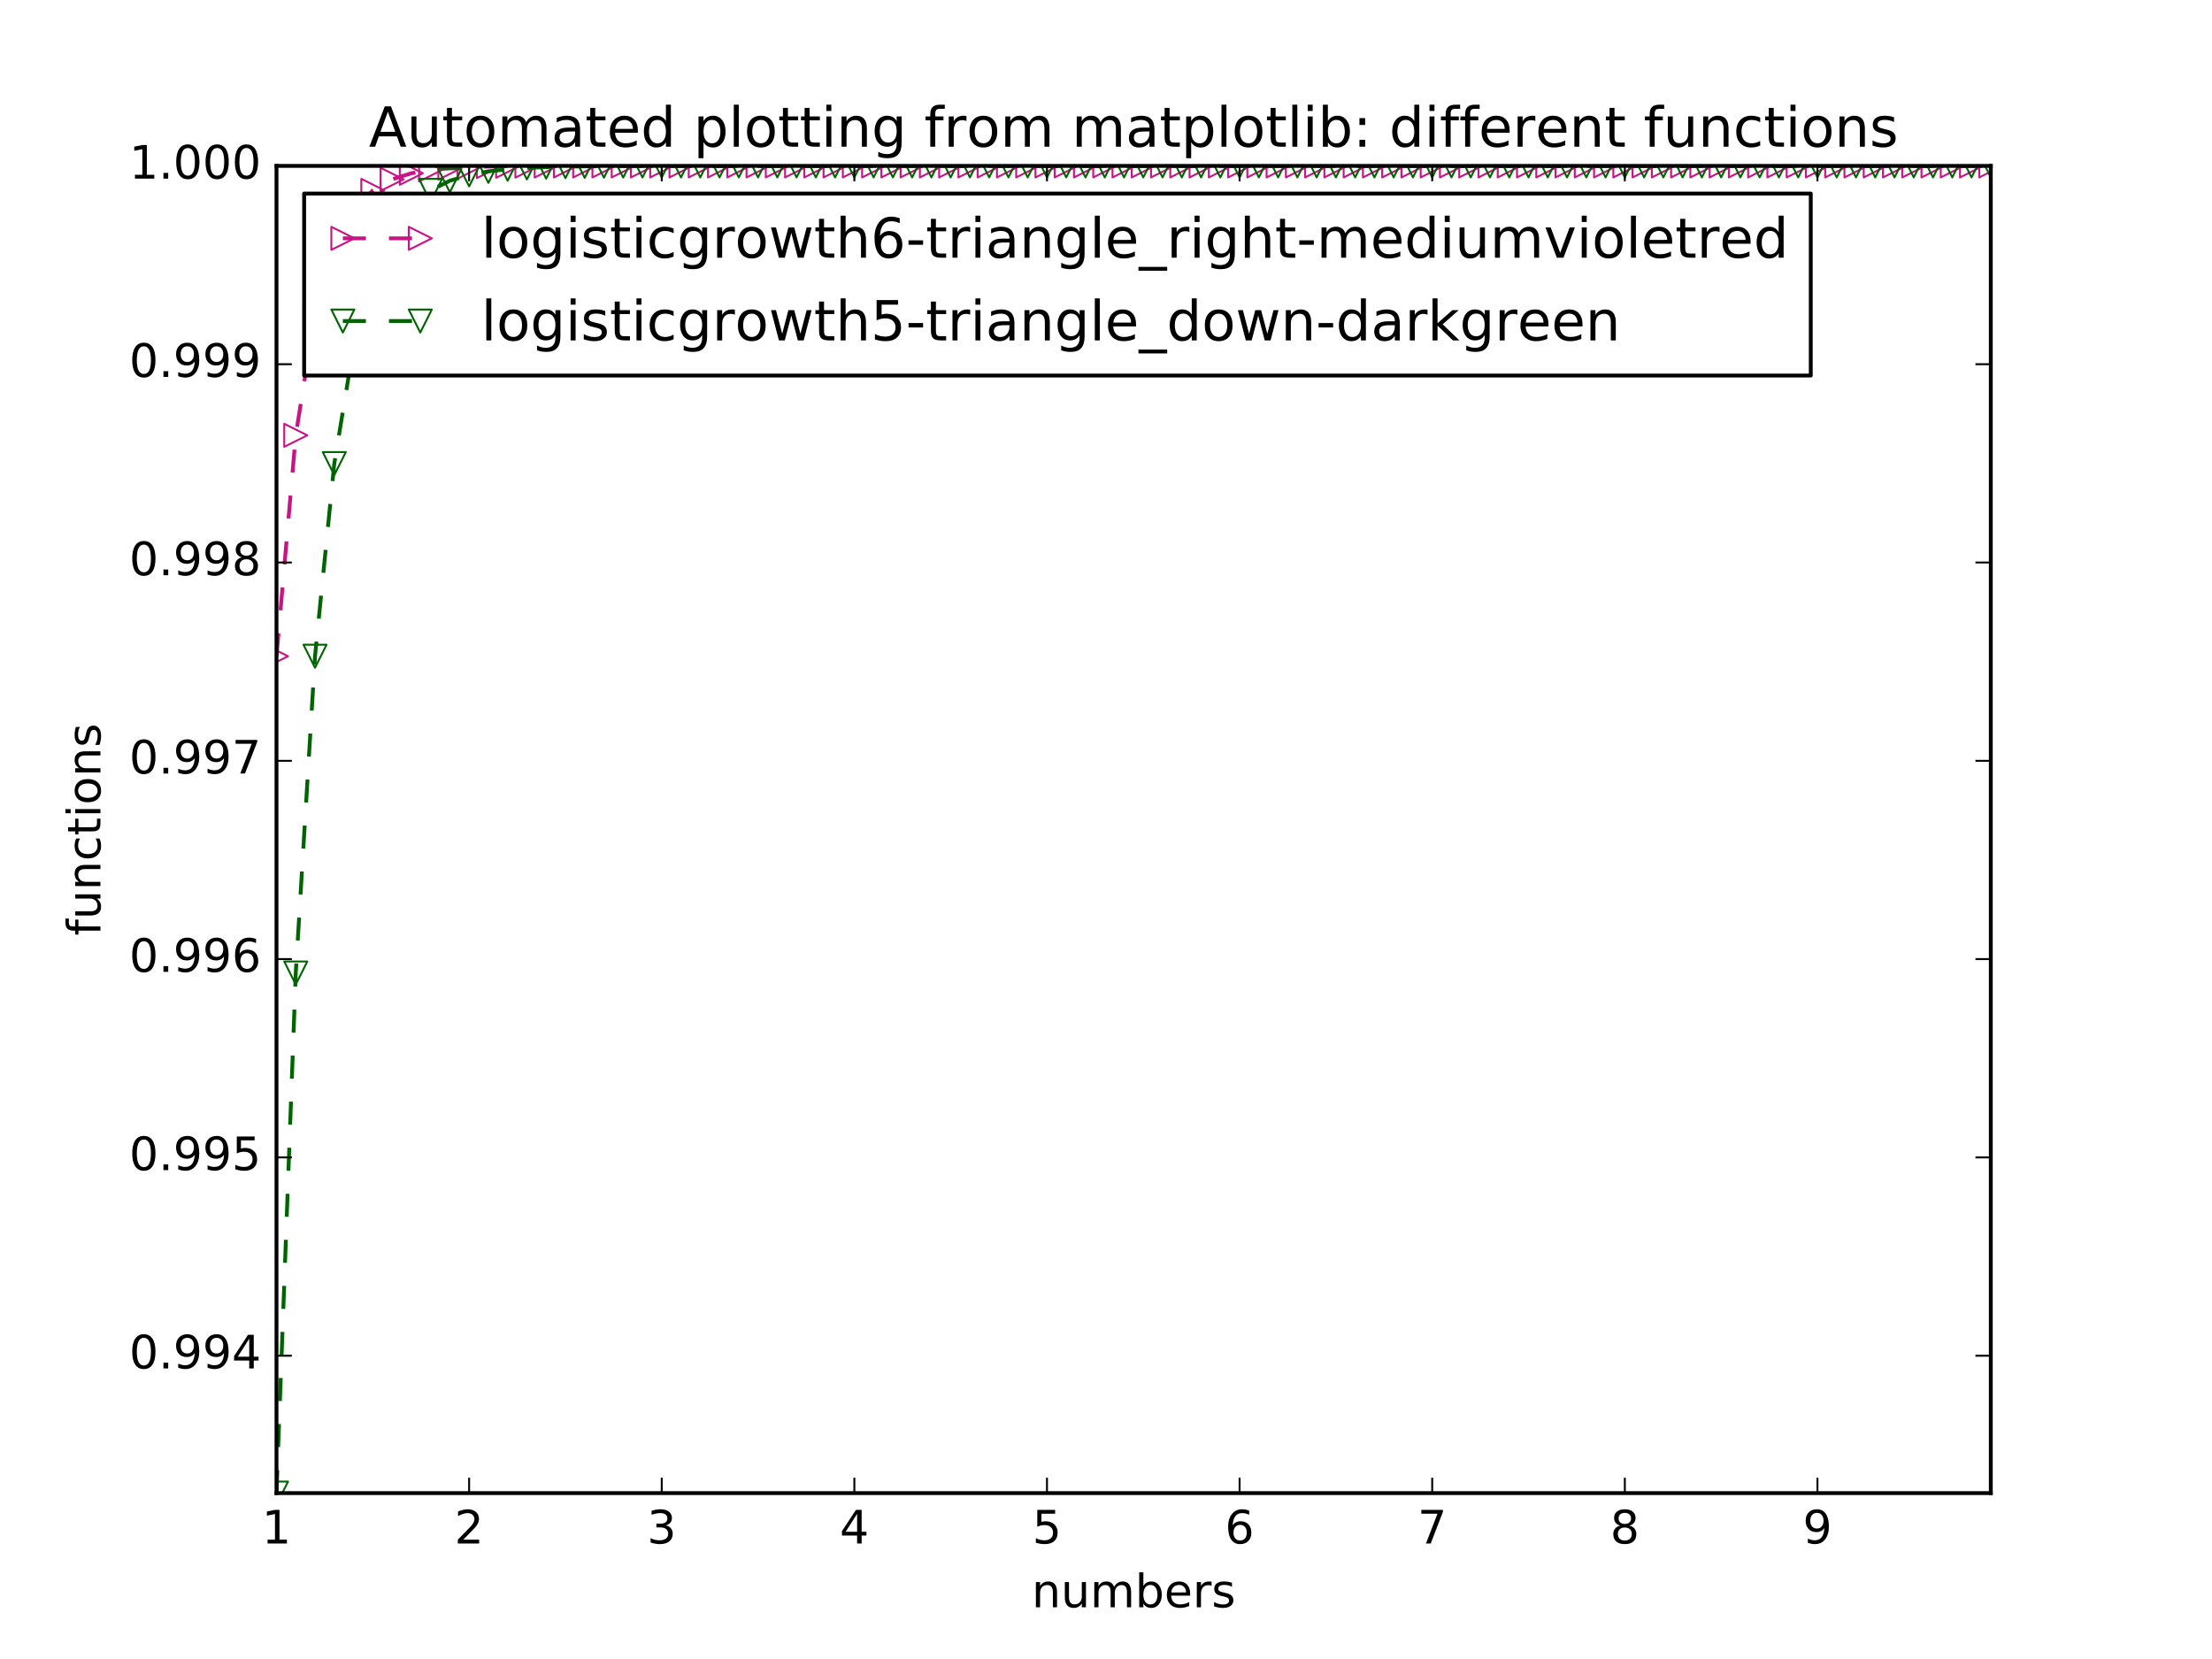 <?xml version="1.0" encoding="utf-8" standalone="no"?>
<!DOCTYPE svg PUBLIC "-//W3C//DTD SVG 1.1//EN"
  "http://www.w3.org/Graphics/SVG/1.1/DTD/svg11.dtd">
<!-- Created with matplotlib (http://matplotlib.org/) -->
<svg height="432pt" version="1.1" viewBox="0 0 576 432" width="576pt" xmlns="http://www.w3.org/2000/svg" xmlns:xlink="http://www.w3.org/1999/xlink">
 <defs>
  <style type="text/css">
*{stroke-linecap:butt;stroke-linejoin:round;stroke-miterlimit:100000;}
  </style>
 </defs>
 <g id="figure_1">
  <g id="patch_1">
   <path d="M 0 432 
L 576 432 
L 576 0 
L 0 0 
z
" style="fill:#ffffff;"/>
  </g>
  <g id="axes_1">
   <g id="patch_2">
    <path d="M 72 388.8 
L 518.4 388.8 
L 518.4 43.2 
L 72 43.2 
z
" style="fill:#ffffff;"/>
   </g>
   <g id="line2d_1">
    <path clip-path="url(#p093e5dae9d)" d="M 72 170.879 
L 77.016 113.35 
L 82.031 81.723 
L 87.047 64.349 
L 92.063 54.809 
L 97.079 49.572 
L 102.094 46.697 
L 107.11 45.119 
L 112.126 44.253 
L 117.142 43.778 
L 122.157 43.517 
L 127.173 43.374 
L 132.189 43.296 
L 137.204 43.252 
L 142.22 43.229 
L 147.236 43.216 
L 152.252 43.209 
L 157.267 43.205 
L 162.283 43.203 
L 167.299 43.201 
L 172.315 43.201 
L 177.33 43.2 
L 182.346 43.2 
L 187.362 43.2 
L 192.378 43.2 
L 197.393 43.2 
L 202.409 43.2 
L 207.425 43.2 
L 212.44 43.2 
L 217.456 43.2 
L 222.472 43.2 
L 227.488 43.2 
L 232.503 43.2 
L 237.519 43.2 
L 242.535 43.2 
L 247.551 43.2 
L 252.566 43.2 
L 257.582 43.2 
L 262.598 43.2 
L 267.613 43.2 
L 272.629 43.2 
L 277.645 43.2 
L 282.661 43.2 
L 287.676 43.2 
L 292.692 43.2 
L 297.708 43.2 
L 302.724 43.2 
L 307.739 43.2 
L 312.755 43.2 
L 317.771 43.2 
L 322.787 43.2 
L 327.802 43.2 
L 332.818 43.2 
L 337.834 43.2 
L 342.849 43.2 
L 347.865 43.2 
L 352.881 43.2 
L 357.897 43.2 
L 362.912 43.2 
L 367.928 43.2 
L 372.944 43.2 
L 377.96 43.2 
L 382.975 43.2 
L 387.991 43.2 
L 393.007 43.2 
L 398.022 43.2 
L 403.038 43.2 
L 408.054 43.2 
L 413.07 43.2 
L 418.085 43.2 
L 423.101 43.2 
L 428.117 43.2 
L 433.133 43.2 
L 438.148 43.2 
L 443.164 43.2 
L 448.18 43.2 
L 453.196 43.2 
L 458.211 43.2 
L 463.227 43.2 
L 468.243 43.2 
L 473.258 43.2 
L 478.274 43.2 
L 483.29 43.2 
L 488.306 43.2 
L 493.321 43.2 
L 498.337 43.2 
L 503.353 43.2 
L 508.369 43.2 
L 513.384 43.2 
L 518.4 43.2 
" style="fill:none;stroke:#c71585;stroke-dasharray:6,6;stroke-dashoffset:0.0;"/>
    <defs>
     <path d="M 3 0 
L -3 -3 
L -3 3 
z
" id="m0bf761aded" style="stroke:#c71585;stroke-linejoin:miter;stroke-width:0.5;"/>
    </defs>
    <g clip-path="url(#p093e5dae9d)">
     <use style="fill:none;stroke:#c71585;stroke-linejoin:miter;stroke-width:0.5;" x="72.0" xlink:href="#m0bf761aded" y="170.879"/>
     <use style="fill:none;stroke:#c71585;stroke-linejoin:miter;stroke-width:0.5;" x="77.016" xlink:href="#m0bf761aded" y="113.35"/>
     <use style="fill:none;stroke:#c71585;stroke-linejoin:miter;stroke-width:0.5;" x="82.031" xlink:href="#m0bf761aded" y="81.723"/>
     <use style="fill:none;stroke:#c71585;stroke-linejoin:miter;stroke-width:0.5;" x="87.047" xlink:href="#m0bf761aded" y="64.349"/>
     <use style="fill:none;stroke:#c71585;stroke-linejoin:miter;stroke-width:0.5;" x="92.063" xlink:href="#m0bf761aded" y="54.809"/>
     <use style="fill:none;stroke:#c71585;stroke-linejoin:miter;stroke-width:0.5;" x="97.079" xlink:href="#m0bf761aded" y="49.572"/>
     <use style="fill:none;stroke:#c71585;stroke-linejoin:miter;stroke-width:0.5;" x="102.094" xlink:href="#m0bf761aded" y="46.697"/>
     <use style="fill:none;stroke:#c71585;stroke-linejoin:miter;stroke-width:0.5;" x="107.11" xlink:href="#m0bf761aded" y="45.119"/>
     <use style="fill:none;stroke:#c71585;stroke-linejoin:miter;stroke-width:0.5;" x="112.126" xlink:href="#m0bf761aded" y="44.253"/>
     <use style="fill:none;stroke:#c71585;stroke-linejoin:miter;stroke-width:0.5;" x="117.142" xlink:href="#m0bf761aded" y="43.778"/>
     <use style="fill:none;stroke:#c71585;stroke-linejoin:miter;stroke-width:0.5;" x="122.157" xlink:href="#m0bf761aded" y="43.517"/>
     <use style="fill:none;stroke:#c71585;stroke-linejoin:miter;stroke-width:0.5;" x="127.173" xlink:href="#m0bf761aded" y="43.374"/>
     <use style="fill:none;stroke:#c71585;stroke-linejoin:miter;stroke-width:0.5;" x="132.189" xlink:href="#m0bf761aded" y="43.296"/>
     <use style="fill:none;stroke:#c71585;stroke-linejoin:miter;stroke-width:0.5;" x="137.204" xlink:href="#m0bf761aded" y="43.252"/>
     <use style="fill:none;stroke:#c71585;stroke-linejoin:miter;stroke-width:0.5;" x="142.22" xlink:href="#m0bf761aded" y="43.229"/>
     <use style="fill:none;stroke:#c71585;stroke-linejoin:miter;stroke-width:0.5;" x="147.236" xlink:href="#m0bf761aded" y="43.216"/>
     <use style="fill:none;stroke:#c71585;stroke-linejoin:miter;stroke-width:0.5;" x="152.252" xlink:href="#m0bf761aded" y="43.209"/>
     <use style="fill:none;stroke:#c71585;stroke-linejoin:miter;stroke-width:0.5;" x="157.267" xlink:href="#m0bf761aded" y="43.205"/>
     <use style="fill:none;stroke:#c71585;stroke-linejoin:miter;stroke-width:0.5;" x="162.283" xlink:href="#m0bf761aded" y="43.203"/>
     <use style="fill:none;stroke:#c71585;stroke-linejoin:miter;stroke-width:0.5;" x="167.299" xlink:href="#m0bf761aded" y="43.201"/>
     <use style="fill:none;stroke:#c71585;stroke-linejoin:miter;stroke-width:0.5;" x="172.315" xlink:href="#m0bf761aded" y="43.201"/>
     <use style="fill:none;stroke:#c71585;stroke-linejoin:miter;stroke-width:0.5;" x="177.33" xlink:href="#m0bf761aded" y="43.2"/>
     <use style="fill:none;stroke:#c71585;stroke-linejoin:miter;stroke-width:0.5;" x="182.346" xlink:href="#m0bf761aded" y="43.2"/>
     <use style="fill:none;stroke:#c71585;stroke-linejoin:miter;stroke-width:0.5;" x="187.362" xlink:href="#m0bf761aded" y="43.2"/>
     <use style="fill:none;stroke:#c71585;stroke-linejoin:miter;stroke-width:0.5;" x="192.378" xlink:href="#m0bf761aded" y="43.2"/>
     <use style="fill:none;stroke:#c71585;stroke-linejoin:miter;stroke-width:0.5;" x="197.393" xlink:href="#m0bf761aded" y="43.2"/>
     <use style="fill:none;stroke:#c71585;stroke-linejoin:miter;stroke-width:0.5;" x="202.409" xlink:href="#m0bf761aded" y="43.2"/>
     <use style="fill:none;stroke:#c71585;stroke-linejoin:miter;stroke-width:0.5;" x="207.425" xlink:href="#m0bf761aded" y="43.2"/>
     <use style="fill:none;stroke:#c71585;stroke-linejoin:miter;stroke-width:0.5;" x="212.44" xlink:href="#m0bf761aded" y="43.2"/>
     <use style="fill:none;stroke:#c71585;stroke-linejoin:miter;stroke-width:0.5;" x="217.456" xlink:href="#m0bf761aded" y="43.2"/>
     <use style="fill:none;stroke:#c71585;stroke-linejoin:miter;stroke-width:0.5;" x="222.472" xlink:href="#m0bf761aded" y="43.2"/>
     <use style="fill:none;stroke:#c71585;stroke-linejoin:miter;stroke-width:0.5;" x="227.488" xlink:href="#m0bf761aded" y="43.2"/>
     <use style="fill:none;stroke:#c71585;stroke-linejoin:miter;stroke-width:0.5;" x="232.503" xlink:href="#m0bf761aded" y="43.2"/>
     <use style="fill:none;stroke:#c71585;stroke-linejoin:miter;stroke-width:0.5;" x="237.519" xlink:href="#m0bf761aded" y="43.2"/>
     <use style="fill:none;stroke:#c71585;stroke-linejoin:miter;stroke-width:0.5;" x="242.535" xlink:href="#m0bf761aded" y="43.2"/>
     <use style="fill:none;stroke:#c71585;stroke-linejoin:miter;stroke-width:0.5;" x="247.551" xlink:href="#m0bf761aded" y="43.2"/>
     <use style="fill:none;stroke:#c71585;stroke-linejoin:miter;stroke-width:0.5;" x="252.566" xlink:href="#m0bf761aded" y="43.2"/>
     <use style="fill:none;stroke:#c71585;stroke-linejoin:miter;stroke-width:0.5;" x="257.582" xlink:href="#m0bf761aded" y="43.2"/>
     <use style="fill:none;stroke:#c71585;stroke-linejoin:miter;stroke-width:0.5;" x="262.598" xlink:href="#m0bf761aded" y="43.2"/>
     <use style="fill:none;stroke:#c71585;stroke-linejoin:miter;stroke-width:0.5;" x="267.613" xlink:href="#m0bf761aded" y="43.2"/>
     <use style="fill:none;stroke:#c71585;stroke-linejoin:miter;stroke-width:0.5;" x="272.629" xlink:href="#m0bf761aded" y="43.2"/>
     <use style="fill:none;stroke:#c71585;stroke-linejoin:miter;stroke-width:0.5;" x="277.645" xlink:href="#m0bf761aded" y="43.2"/>
     <use style="fill:none;stroke:#c71585;stroke-linejoin:miter;stroke-width:0.5;" x="282.661" xlink:href="#m0bf761aded" y="43.2"/>
     <use style="fill:none;stroke:#c71585;stroke-linejoin:miter;stroke-width:0.5;" x="287.676" xlink:href="#m0bf761aded" y="43.2"/>
     <use style="fill:none;stroke:#c71585;stroke-linejoin:miter;stroke-width:0.5;" x="292.692" xlink:href="#m0bf761aded" y="43.2"/>
     <use style="fill:none;stroke:#c71585;stroke-linejoin:miter;stroke-width:0.5;" x="297.708" xlink:href="#m0bf761aded" y="43.2"/>
     <use style="fill:none;stroke:#c71585;stroke-linejoin:miter;stroke-width:0.5;" x="302.724" xlink:href="#m0bf761aded" y="43.2"/>
     <use style="fill:none;stroke:#c71585;stroke-linejoin:miter;stroke-width:0.5;" x="307.739" xlink:href="#m0bf761aded" y="43.2"/>
     <use style="fill:none;stroke:#c71585;stroke-linejoin:miter;stroke-width:0.5;" x="312.755" xlink:href="#m0bf761aded" y="43.2"/>
     <use style="fill:none;stroke:#c71585;stroke-linejoin:miter;stroke-width:0.5;" x="317.771" xlink:href="#m0bf761aded" y="43.2"/>
     <use style="fill:none;stroke:#c71585;stroke-linejoin:miter;stroke-width:0.5;" x="322.787" xlink:href="#m0bf761aded" y="43.2"/>
     <use style="fill:none;stroke:#c71585;stroke-linejoin:miter;stroke-width:0.5;" x="327.802" xlink:href="#m0bf761aded" y="43.2"/>
     <use style="fill:none;stroke:#c71585;stroke-linejoin:miter;stroke-width:0.5;" x="332.818" xlink:href="#m0bf761aded" y="43.2"/>
     <use style="fill:none;stroke:#c71585;stroke-linejoin:miter;stroke-width:0.5;" x="337.834" xlink:href="#m0bf761aded" y="43.2"/>
     <use style="fill:none;stroke:#c71585;stroke-linejoin:miter;stroke-width:0.5;" x="342.849" xlink:href="#m0bf761aded" y="43.2"/>
     <use style="fill:none;stroke:#c71585;stroke-linejoin:miter;stroke-width:0.5;" x="347.865" xlink:href="#m0bf761aded" y="43.2"/>
     <use style="fill:none;stroke:#c71585;stroke-linejoin:miter;stroke-width:0.5;" x="352.881" xlink:href="#m0bf761aded" y="43.2"/>
     <use style="fill:none;stroke:#c71585;stroke-linejoin:miter;stroke-width:0.5;" x="357.897" xlink:href="#m0bf761aded" y="43.2"/>
     <use style="fill:none;stroke:#c71585;stroke-linejoin:miter;stroke-width:0.5;" x="362.912" xlink:href="#m0bf761aded" y="43.2"/>
     <use style="fill:none;stroke:#c71585;stroke-linejoin:miter;stroke-width:0.5;" x="367.928" xlink:href="#m0bf761aded" y="43.2"/>
     <use style="fill:none;stroke:#c71585;stroke-linejoin:miter;stroke-width:0.5;" x="372.944" xlink:href="#m0bf761aded" y="43.2"/>
     <use style="fill:none;stroke:#c71585;stroke-linejoin:miter;stroke-width:0.5;" x="377.96" xlink:href="#m0bf761aded" y="43.2"/>
     <use style="fill:none;stroke:#c71585;stroke-linejoin:miter;stroke-width:0.5;" x="382.975" xlink:href="#m0bf761aded" y="43.2"/>
     <use style="fill:none;stroke:#c71585;stroke-linejoin:miter;stroke-width:0.5;" x="387.991" xlink:href="#m0bf761aded" y="43.2"/>
     <use style="fill:none;stroke:#c71585;stroke-linejoin:miter;stroke-width:0.5;" x="393.007" xlink:href="#m0bf761aded" y="43.2"/>
     <use style="fill:none;stroke:#c71585;stroke-linejoin:miter;stroke-width:0.5;" x="398.022" xlink:href="#m0bf761aded" y="43.2"/>
     <use style="fill:none;stroke:#c71585;stroke-linejoin:miter;stroke-width:0.5;" x="403.038" xlink:href="#m0bf761aded" y="43.2"/>
     <use style="fill:none;stroke:#c71585;stroke-linejoin:miter;stroke-width:0.5;" x="408.054" xlink:href="#m0bf761aded" y="43.2"/>
     <use style="fill:none;stroke:#c71585;stroke-linejoin:miter;stroke-width:0.5;" x="413.07" xlink:href="#m0bf761aded" y="43.2"/>
     <use style="fill:none;stroke:#c71585;stroke-linejoin:miter;stroke-width:0.5;" x="418.085" xlink:href="#m0bf761aded" y="43.2"/>
     <use style="fill:none;stroke:#c71585;stroke-linejoin:miter;stroke-width:0.5;" x="423.101" xlink:href="#m0bf761aded" y="43.2"/>
     <use style="fill:none;stroke:#c71585;stroke-linejoin:miter;stroke-width:0.5;" x="428.117" xlink:href="#m0bf761aded" y="43.2"/>
     <use style="fill:none;stroke:#c71585;stroke-linejoin:miter;stroke-width:0.5;" x="433.133" xlink:href="#m0bf761aded" y="43.2"/>
     <use style="fill:none;stroke:#c71585;stroke-linejoin:miter;stroke-width:0.5;" x="438.148" xlink:href="#m0bf761aded" y="43.2"/>
     <use style="fill:none;stroke:#c71585;stroke-linejoin:miter;stroke-width:0.5;" x="443.164" xlink:href="#m0bf761aded" y="43.2"/>
     <use style="fill:none;stroke:#c71585;stroke-linejoin:miter;stroke-width:0.5;" x="448.18" xlink:href="#m0bf761aded" y="43.2"/>
     <use style="fill:none;stroke:#c71585;stroke-linejoin:miter;stroke-width:0.5;" x="453.196" xlink:href="#m0bf761aded" y="43.2"/>
     <use style="fill:none;stroke:#c71585;stroke-linejoin:miter;stroke-width:0.5;" x="458.211" xlink:href="#m0bf761aded" y="43.2"/>
     <use style="fill:none;stroke:#c71585;stroke-linejoin:miter;stroke-width:0.5;" x="463.227" xlink:href="#m0bf761aded" y="43.2"/>
     <use style="fill:none;stroke:#c71585;stroke-linejoin:miter;stroke-width:0.5;" x="468.243" xlink:href="#m0bf761aded" y="43.2"/>
     <use style="fill:none;stroke:#c71585;stroke-linejoin:miter;stroke-width:0.5;" x="473.258" xlink:href="#m0bf761aded" y="43.2"/>
     <use style="fill:none;stroke:#c71585;stroke-linejoin:miter;stroke-width:0.5;" x="478.274" xlink:href="#m0bf761aded" y="43.2"/>
     <use style="fill:none;stroke:#c71585;stroke-linejoin:miter;stroke-width:0.5;" x="483.29" xlink:href="#m0bf761aded" y="43.2"/>
     <use style="fill:none;stroke:#c71585;stroke-linejoin:miter;stroke-width:0.5;" x="488.306" xlink:href="#m0bf761aded" y="43.2"/>
     <use style="fill:none;stroke:#c71585;stroke-linejoin:miter;stroke-width:0.5;" x="493.321" xlink:href="#m0bf761aded" y="43.2"/>
     <use style="fill:none;stroke:#c71585;stroke-linejoin:miter;stroke-width:0.5;" x="498.337" xlink:href="#m0bf761aded" y="43.2"/>
     <use style="fill:none;stroke:#c71585;stroke-linejoin:miter;stroke-width:0.5;" x="503.353" xlink:href="#m0bf761aded" y="43.2"/>
     <use style="fill:none;stroke:#c71585;stroke-linejoin:miter;stroke-width:0.5;" x="508.369" xlink:href="#m0bf761aded" y="43.2"/>
     <use style="fill:none;stroke:#c71585;stroke-linejoin:miter;stroke-width:0.5;" x="513.384" xlink:href="#m0bf761aded" y="43.2"/>
     <use style="fill:none;stroke:#c71585;stroke-linejoin:miter;stroke-width:0.5;" x="518.4" xlink:href="#m0bf761aded" y="43.2"/>
    </g>
   </g>
   <g id="line2d_2">
    <path clip-path="url(#p093e5dae9d)" d="M 72 388.8 
L 77.016 253.37 
L 82.031 170.879 
L 87.047 120.717 
L 92.063 90.244 
L 97.079 71.744 
L 102.094 60.517 
L 107.11 53.704 
L 112.126 49.572 
L 117.142 47.065 
L 122.157 45.544 
L 127.173 44.622 
L 132.189 44.062 
L 137.204 43.723 
L 142.22 43.517 
L 147.236 43.392 
L 152.252 43.317 
L 157.267 43.271 
L 162.283 43.243 
L 167.299 43.226 
L 172.315 43.216 
L 177.33 43.21 
L 182.346 43.206 
L 187.362 43.204 
L 192.378 43.202 
L 197.393 43.201 
L 202.409 43.201 
L 207.425 43.2 
L 212.44 43.2 
L 217.456 43.2 
L 222.472 43.2 
L 227.488 43.2 
L 232.503 43.2 
L 237.519 43.2 
L 242.535 43.2 
L 247.551 43.2 
L 252.566 43.2 
L 257.582 43.2 
L 262.598 43.2 
L 267.613 43.2 
L 272.629 43.2 
L 277.645 43.2 
L 282.661 43.2 
L 287.676 43.2 
L 292.692 43.2 
L 297.708 43.2 
L 302.724 43.2 
L 307.739 43.2 
L 312.755 43.2 
L 317.771 43.2 
L 322.787 43.2 
L 327.802 43.2 
L 332.818 43.2 
L 337.834 43.2 
L 342.849 43.2 
L 347.865 43.2 
L 352.881 43.2 
L 357.897 43.2 
L 362.912 43.2 
L 367.928 43.2 
L 372.944 43.2 
L 377.96 43.2 
L 382.975 43.2 
L 387.991 43.2 
L 393.007 43.2 
L 398.022 43.2 
L 403.038 43.2 
L 408.054 43.2 
L 413.07 43.2 
L 418.085 43.2 
L 423.101 43.2 
L 428.117 43.2 
L 433.133 43.2 
L 438.148 43.2 
L 443.164 43.2 
L 448.18 43.2 
L 453.196 43.2 
L 458.211 43.2 
L 463.227 43.2 
L 468.243 43.2 
L 473.258 43.2 
L 478.274 43.2 
L 483.29 43.2 
L 488.306 43.2 
L 493.321 43.2 
L 498.337 43.2 
L 503.353 43.2 
L 508.369 43.2 
L 513.384 43.2 
L 518.4 43.2 
" style="fill:none;stroke:#006400;stroke-dasharray:6,6;stroke-dashoffset:0.0;"/>
    <defs>
     <path d="M -0 3 
L 3 -3 
L -3 -3 
z
" id="m0e7360f66f" style="stroke:#006400;stroke-linejoin:miter;stroke-width:0.5;"/>
    </defs>
    <g clip-path="url(#p093e5dae9d)">
     <use style="fill:none;stroke:#006400;stroke-linejoin:miter;stroke-width:0.5;" x="72.0" xlink:href="#m0e7360f66f" y="388.8"/>
     <use style="fill:none;stroke:#006400;stroke-linejoin:miter;stroke-width:0.5;" x="77.016" xlink:href="#m0e7360f66f" y="253.37"/>
     <use style="fill:none;stroke:#006400;stroke-linejoin:miter;stroke-width:0.5;" x="82.031" xlink:href="#m0e7360f66f" y="170.879"/>
     <use style="fill:none;stroke:#006400;stroke-linejoin:miter;stroke-width:0.5;" x="87.047" xlink:href="#m0e7360f66f" y="120.717"/>
     <use style="fill:none;stroke:#006400;stroke-linejoin:miter;stroke-width:0.5;" x="92.063" xlink:href="#m0e7360f66f" y="90.244"/>
     <use style="fill:none;stroke:#006400;stroke-linejoin:miter;stroke-width:0.5;" x="97.079" xlink:href="#m0e7360f66f" y="71.744"/>
     <use style="fill:none;stroke:#006400;stroke-linejoin:miter;stroke-width:0.5;" x="102.094" xlink:href="#m0e7360f66f" y="60.517"/>
     <use style="fill:none;stroke:#006400;stroke-linejoin:miter;stroke-width:0.5;" x="107.11" xlink:href="#m0e7360f66f" y="53.704"/>
     <use style="fill:none;stroke:#006400;stroke-linejoin:miter;stroke-width:0.5;" x="112.126" xlink:href="#m0e7360f66f" y="49.572"/>
     <use style="fill:none;stroke:#006400;stroke-linejoin:miter;stroke-width:0.5;" x="117.142" xlink:href="#m0e7360f66f" y="47.065"/>
     <use style="fill:none;stroke:#006400;stroke-linejoin:miter;stroke-width:0.5;" x="122.157" xlink:href="#m0e7360f66f" y="45.544"/>
     <use style="fill:none;stroke:#006400;stroke-linejoin:miter;stroke-width:0.5;" x="127.173" xlink:href="#m0e7360f66f" y="44.622"/>
     <use style="fill:none;stroke:#006400;stroke-linejoin:miter;stroke-width:0.5;" x="132.189" xlink:href="#m0e7360f66f" y="44.062"/>
     <use style="fill:none;stroke:#006400;stroke-linejoin:miter;stroke-width:0.5;" x="137.204" xlink:href="#m0e7360f66f" y="43.723"/>
     <use style="fill:none;stroke:#006400;stroke-linejoin:miter;stroke-width:0.5;" x="142.22" xlink:href="#m0e7360f66f" y="43.517"/>
     <use style="fill:none;stroke:#006400;stroke-linejoin:miter;stroke-width:0.5;" x="147.236" xlink:href="#m0e7360f66f" y="43.392"/>
     <use style="fill:none;stroke:#006400;stroke-linejoin:miter;stroke-width:0.5;" x="152.252" xlink:href="#m0e7360f66f" y="43.317"/>
     <use style="fill:none;stroke:#006400;stroke-linejoin:miter;stroke-width:0.5;" x="157.267" xlink:href="#m0e7360f66f" y="43.271"/>
     <use style="fill:none;stroke:#006400;stroke-linejoin:miter;stroke-width:0.5;" x="162.283" xlink:href="#m0e7360f66f" y="43.243"/>
     <use style="fill:none;stroke:#006400;stroke-linejoin:miter;stroke-width:0.5;" x="167.299" xlink:href="#m0e7360f66f" y="43.226"/>
     <use style="fill:none;stroke:#006400;stroke-linejoin:miter;stroke-width:0.5;" x="172.315" xlink:href="#m0e7360f66f" y="43.216"/>
     <use style="fill:none;stroke:#006400;stroke-linejoin:miter;stroke-width:0.5;" x="177.33" xlink:href="#m0e7360f66f" y="43.21"/>
     <use style="fill:none;stroke:#006400;stroke-linejoin:miter;stroke-width:0.5;" x="182.346" xlink:href="#m0e7360f66f" y="43.206"/>
     <use style="fill:none;stroke:#006400;stroke-linejoin:miter;stroke-width:0.5;" x="187.362" xlink:href="#m0e7360f66f" y="43.204"/>
     <use style="fill:none;stroke:#006400;stroke-linejoin:miter;stroke-width:0.5;" x="192.378" xlink:href="#m0e7360f66f" y="43.202"/>
     <use style="fill:none;stroke:#006400;stroke-linejoin:miter;stroke-width:0.5;" x="197.393" xlink:href="#m0e7360f66f" y="43.201"/>
     <use style="fill:none;stroke:#006400;stroke-linejoin:miter;stroke-width:0.5;" x="202.409" xlink:href="#m0e7360f66f" y="43.201"/>
     <use style="fill:none;stroke:#006400;stroke-linejoin:miter;stroke-width:0.5;" x="207.425" xlink:href="#m0e7360f66f" y="43.2"/>
     <use style="fill:none;stroke:#006400;stroke-linejoin:miter;stroke-width:0.5;" x="212.44" xlink:href="#m0e7360f66f" y="43.2"/>
     <use style="fill:none;stroke:#006400;stroke-linejoin:miter;stroke-width:0.5;" x="217.456" xlink:href="#m0e7360f66f" y="43.2"/>
     <use style="fill:none;stroke:#006400;stroke-linejoin:miter;stroke-width:0.5;" x="222.472" xlink:href="#m0e7360f66f" y="43.2"/>
     <use style="fill:none;stroke:#006400;stroke-linejoin:miter;stroke-width:0.5;" x="227.488" xlink:href="#m0e7360f66f" y="43.2"/>
     <use style="fill:none;stroke:#006400;stroke-linejoin:miter;stroke-width:0.5;" x="232.503" xlink:href="#m0e7360f66f" y="43.2"/>
     <use style="fill:none;stroke:#006400;stroke-linejoin:miter;stroke-width:0.5;" x="237.519" xlink:href="#m0e7360f66f" y="43.2"/>
     <use style="fill:none;stroke:#006400;stroke-linejoin:miter;stroke-width:0.5;" x="242.535" xlink:href="#m0e7360f66f" y="43.2"/>
     <use style="fill:none;stroke:#006400;stroke-linejoin:miter;stroke-width:0.5;" x="247.551" xlink:href="#m0e7360f66f" y="43.2"/>
     <use style="fill:none;stroke:#006400;stroke-linejoin:miter;stroke-width:0.5;" x="252.566" xlink:href="#m0e7360f66f" y="43.2"/>
     <use style="fill:none;stroke:#006400;stroke-linejoin:miter;stroke-width:0.5;" x="257.582" xlink:href="#m0e7360f66f" y="43.2"/>
     <use style="fill:none;stroke:#006400;stroke-linejoin:miter;stroke-width:0.5;" x="262.598" xlink:href="#m0e7360f66f" y="43.2"/>
     <use style="fill:none;stroke:#006400;stroke-linejoin:miter;stroke-width:0.5;" x="267.613" xlink:href="#m0e7360f66f" y="43.2"/>
     <use style="fill:none;stroke:#006400;stroke-linejoin:miter;stroke-width:0.5;" x="272.629" xlink:href="#m0e7360f66f" y="43.2"/>
     <use style="fill:none;stroke:#006400;stroke-linejoin:miter;stroke-width:0.5;" x="277.645" xlink:href="#m0e7360f66f" y="43.2"/>
     <use style="fill:none;stroke:#006400;stroke-linejoin:miter;stroke-width:0.5;" x="282.661" xlink:href="#m0e7360f66f" y="43.2"/>
     <use style="fill:none;stroke:#006400;stroke-linejoin:miter;stroke-width:0.5;" x="287.676" xlink:href="#m0e7360f66f" y="43.2"/>
     <use style="fill:none;stroke:#006400;stroke-linejoin:miter;stroke-width:0.5;" x="292.692" xlink:href="#m0e7360f66f" y="43.2"/>
     <use style="fill:none;stroke:#006400;stroke-linejoin:miter;stroke-width:0.5;" x="297.708" xlink:href="#m0e7360f66f" y="43.2"/>
     <use style="fill:none;stroke:#006400;stroke-linejoin:miter;stroke-width:0.5;" x="302.724" xlink:href="#m0e7360f66f" y="43.2"/>
     <use style="fill:none;stroke:#006400;stroke-linejoin:miter;stroke-width:0.5;" x="307.739" xlink:href="#m0e7360f66f" y="43.2"/>
     <use style="fill:none;stroke:#006400;stroke-linejoin:miter;stroke-width:0.5;" x="312.755" xlink:href="#m0e7360f66f" y="43.2"/>
     <use style="fill:none;stroke:#006400;stroke-linejoin:miter;stroke-width:0.5;" x="317.771" xlink:href="#m0e7360f66f" y="43.2"/>
     <use style="fill:none;stroke:#006400;stroke-linejoin:miter;stroke-width:0.5;" x="322.787" xlink:href="#m0e7360f66f" y="43.2"/>
     <use style="fill:none;stroke:#006400;stroke-linejoin:miter;stroke-width:0.5;" x="327.802" xlink:href="#m0e7360f66f" y="43.2"/>
     <use style="fill:none;stroke:#006400;stroke-linejoin:miter;stroke-width:0.5;" x="332.818" xlink:href="#m0e7360f66f" y="43.2"/>
     <use style="fill:none;stroke:#006400;stroke-linejoin:miter;stroke-width:0.5;" x="337.834" xlink:href="#m0e7360f66f" y="43.2"/>
     <use style="fill:none;stroke:#006400;stroke-linejoin:miter;stroke-width:0.5;" x="342.849" xlink:href="#m0e7360f66f" y="43.2"/>
     <use style="fill:none;stroke:#006400;stroke-linejoin:miter;stroke-width:0.5;" x="347.865" xlink:href="#m0e7360f66f" y="43.2"/>
     <use style="fill:none;stroke:#006400;stroke-linejoin:miter;stroke-width:0.5;" x="352.881" xlink:href="#m0e7360f66f" y="43.2"/>
     <use style="fill:none;stroke:#006400;stroke-linejoin:miter;stroke-width:0.5;" x="357.897" xlink:href="#m0e7360f66f" y="43.2"/>
     <use style="fill:none;stroke:#006400;stroke-linejoin:miter;stroke-width:0.5;" x="362.912" xlink:href="#m0e7360f66f" y="43.2"/>
     <use style="fill:none;stroke:#006400;stroke-linejoin:miter;stroke-width:0.5;" x="367.928" xlink:href="#m0e7360f66f" y="43.2"/>
     <use style="fill:none;stroke:#006400;stroke-linejoin:miter;stroke-width:0.5;" x="372.944" xlink:href="#m0e7360f66f" y="43.2"/>
     <use style="fill:none;stroke:#006400;stroke-linejoin:miter;stroke-width:0.5;" x="377.96" xlink:href="#m0e7360f66f" y="43.2"/>
     <use style="fill:none;stroke:#006400;stroke-linejoin:miter;stroke-width:0.5;" x="382.975" xlink:href="#m0e7360f66f" y="43.2"/>
     <use style="fill:none;stroke:#006400;stroke-linejoin:miter;stroke-width:0.5;" x="387.991" xlink:href="#m0e7360f66f" y="43.2"/>
     <use style="fill:none;stroke:#006400;stroke-linejoin:miter;stroke-width:0.5;" x="393.007" xlink:href="#m0e7360f66f" y="43.2"/>
     <use style="fill:none;stroke:#006400;stroke-linejoin:miter;stroke-width:0.5;" x="398.022" xlink:href="#m0e7360f66f" y="43.2"/>
     <use style="fill:none;stroke:#006400;stroke-linejoin:miter;stroke-width:0.5;" x="403.038" xlink:href="#m0e7360f66f" y="43.2"/>
     <use style="fill:none;stroke:#006400;stroke-linejoin:miter;stroke-width:0.5;" x="408.054" xlink:href="#m0e7360f66f" y="43.2"/>
     <use style="fill:none;stroke:#006400;stroke-linejoin:miter;stroke-width:0.5;" x="413.07" xlink:href="#m0e7360f66f" y="43.2"/>
     <use style="fill:none;stroke:#006400;stroke-linejoin:miter;stroke-width:0.5;" x="418.085" xlink:href="#m0e7360f66f" y="43.2"/>
     <use style="fill:none;stroke:#006400;stroke-linejoin:miter;stroke-width:0.5;" x="423.101" xlink:href="#m0e7360f66f" y="43.2"/>
     <use style="fill:none;stroke:#006400;stroke-linejoin:miter;stroke-width:0.5;" x="428.117" xlink:href="#m0e7360f66f" y="43.2"/>
     <use style="fill:none;stroke:#006400;stroke-linejoin:miter;stroke-width:0.5;" x="433.133" xlink:href="#m0e7360f66f" y="43.2"/>
     <use style="fill:none;stroke:#006400;stroke-linejoin:miter;stroke-width:0.5;" x="438.148" xlink:href="#m0e7360f66f" y="43.2"/>
     <use style="fill:none;stroke:#006400;stroke-linejoin:miter;stroke-width:0.5;" x="443.164" xlink:href="#m0e7360f66f" y="43.2"/>
     <use style="fill:none;stroke:#006400;stroke-linejoin:miter;stroke-width:0.5;" x="448.18" xlink:href="#m0e7360f66f" y="43.2"/>
     <use style="fill:none;stroke:#006400;stroke-linejoin:miter;stroke-width:0.5;" x="453.196" xlink:href="#m0e7360f66f" y="43.2"/>
     <use style="fill:none;stroke:#006400;stroke-linejoin:miter;stroke-width:0.5;" x="458.211" xlink:href="#m0e7360f66f" y="43.2"/>
     <use style="fill:none;stroke:#006400;stroke-linejoin:miter;stroke-width:0.5;" x="463.227" xlink:href="#m0e7360f66f" y="43.2"/>
     <use style="fill:none;stroke:#006400;stroke-linejoin:miter;stroke-width:0.5;" x="468.243" xlink:href="#m0e7360f66f" y="43.2"/>
     <use style="fill:none;stroke:#006400;stroke-linejoin:miter;stroke-width:0.5;" x="473.258" xlink:href="#m0e7360f66f" y="43.2"/>
     <use style="fill:none;stroke:#006400;stroke-linejoin:miter;stroke-width:0.5;" x="478.274" xlink:href="#m0e7360f66f" y="43.2"/>
     <use style="fill:none;stroke:#006400;stroke-linejoin:miter;stroke-width:0.5;" x="483.29" xlink:href="#m0e7360f66f" y="43.2"/>
     <use style="fill:none;stroke:#006400;stroke-linejoin:miter;stroke-width:0.5;" x="488.306" xlink:href="#m0e7360f66f" y="43.2"/>
     <use style="fill:none;stroke:#006400;stroke-linejoin:miter;stroke-width:0.5;" x="493.321" xlink:href="#m0e7360f66f" y="43.2"/>
     <use style="fill:none;stroke:#006400;stroke-linejoin:miter;stroke-width:0.5;" x="498.337" xlink:href="#m0e7360f66f" y="43.2"/>
     <use style="fill:none;stroke:#006400;stroke-linejoin:miter;stroke-width:0.5;" x="503.353" xlink:href="#m0e7360f66f" y="43.2"/>
     <use style="fill:none;stroke:#006400;stroke-linejoin:miter;stroke-width:0.5;" x="508.369" xlink:href="#m0e7360f66f" y="43.2"/>
     <use style="fill:none;stroke:#006400;stroke-linejoin:miter;stroke-width:0.5;" x="513.384" xlink:href="#m0e7360f66f" y="43.2"/>
     <use style="fill:none;stroke:#006400;stroke-linejoin:miter;stroke-width:0.5;" x="518.4" xlink:href="#m0e7360f66f" y="43.2"/>
    </g>
   </g>
   <g id="patch_3">
    <path d="M 72 43.2 
L 518.4 43.2 
" style="fill:none;stroke:#000000;stroke-linecap:square;stroke-linejoin:miter;"/>
   </g>
   <g id="patch_4">
    <path d="M 518.4 388.8 
L 518.4 43.2 
" style="fill:none;stroke:#000000;stroke-linecap:square;stroke-linejoin:miter;"/>
   </g>
   <g id="patch_5">
    <path d="M 72 388.8 
L 518.4 388.8 
" style="fill:none;stroke:#000000;stroke-linecap:square;stroke-linejoin:miter;"/>
   </g>
   <g id="patch_6">
    <path d="M 72 388.8 
L 72 43.2 
" style="fill:none;stroke:#000000;stroke-linecap:square;stroke-linejoin:miter;"/>
   </g>
   <g id="matplotlib.axis_1">
    <g id="xtick_1">
     <g id="line2d_3">
      <defs>
       <path d="M 0 0 
L 0 -4 
" id="meae6d92358" style="stroke:#000000;stroke-width:0.5;"/>
      </defs>
      <g>
       <use style="stroke:#000000;stroke-width:0.5;" x="72.0" xlink:href="#meae6d92358" y="388.8"/>
      </g>
     </g>
     <g id="line2d_4">
      <defs>
       <path d="M 0 0 
L 0 4 
" id="m99ffb08bc4" style="stroke:#000000;stroke-width:0.5;"/>
      </defs>
      <g>
       <use style="stroke:#000000;stroke-width:0.5;" x="72.0" xlink:href="#m99ffb08bc4" y="43.2"/>
      </g>
     </g>
     <g id="text_1">
      <!-- 1 -->
      <defs>
       <path d="M 12.406 8.297 
L 28.516 8.297 
L 28.516 63.922 
L 10.984 60.406 
L 10.984 69.391 
L 28.422 72.906 
L 38.281 72.906 
L 38.281 8.297 
L 54.391 8.297 
L 54.391 0 
L 12.406 0 
z
" id="BitstreamVeraSans-Roman-31"/>
      </defs>
      <g transform="translate(68.183 401.918)scale(0.12 -0.12)">
       <use xlink:href="#BitstreamVeraSans-Roman-31"/>
      </g>
     </g>
    </g>
    <g id="xtick_2">
     <g id="line2d_5">
      <g>
       <use style="stroke:#000000;stroke-width:0.5;" x="122.157" xlink:href="#meae6d92358" y="388.8"/>
      </g>
     </g>
     <g id="line2d_6">
      <g>
       <use style="stroke:#000000;stroke-width:0.5;" x="122.157" xlink:href="#m99ffb08bc4" y="43.2"/>
      </g>
     </g>
     <g id="text_2">
      <!-- 2 -->
      <defs>
       <path d="M 19.188 8.297 
L 53.609 8.297 
L 53.609 0 
L 7.328 0 
L 7.328 8.297 
Q 12.938 14.109 22.625 23.891 
Q 32.328 33.688 34.812 36.531 
Q 39.547 41.844 41.422 45.531 
Q 43.312 49.219 43.312 52.781 
Q 43.312 58.594 39.234 62.25 
Q 35.156 65.922 28.609 65.922 
Q 23.969 65.922 18.812 64.312 
Q 13.672 62.703 7.812 59.422 
L 7.812 69.391 
Q 13.766 71.781 18.938 73 
Q 24.125 74.219 28.422 74.219 
Q 39.75 74.219 46.484 68.547 
Q 53.219 62.891 53.219 53.422 
Q 53.219 48.922 51.531 44.891 
Q 49.859 40.875 45.406 35.406 
Q 44.188 33.984 37.641 27.219 
Q 31.109 20.453 19.188 8.297 
" id="BitstreamVeraSans-Roman-32"/>
      </defs>
      <g transform="translate(118.34 401.918)scale(0.12 -0.12)">
       <use xlink:href="#BitstreamVeraSans-Roman-32"/>
      </g>
     </g>
    </g>
    <g id="xtick_3">
     <g id="line2d_7">
      <g>
       <use style="stroke:#000000;stroke-width:0.5;" x="172.315" xlink:href="#meae6d92358" y="388.8"/>
      </g>
     </g>
     <g id="line2d_8">
      <g>
       <use style="stroke:#000000;stroke-width:0.5;" x="172.315" xlink:href="#m99ffb08bc4" y="43.2"/>
      </g>
     </g>
     <g id="text_3">
      <!-- 3 -->
      <defs>
       <path d="M 40.578 39.312 
Q 47.656 37.797 51.625 33 
Q 55.609 28.219 55.609 21.188 
Q 55.609 10.406 48.188 4.484 
Q 40.766 -1.422 27.094 -1.422 
Q 22.516 -1.422 17.656 -0.516 
Q 12.797 0.391 7.625 2.203 
L 7.625 11.719 
Q 11.719 9.328 16.594 8.109 
Q 21.484 6.891 26.812 6.891 
Q 36.078 6.891 40.938 10.547 
Q 45.797 14.203 45.797 21.188 
Q 45.797 27.641 41.281 31.266 
Q 36.766 34.906 28.719 34.906 
L 20.219 34.906 
L 20.219 43.016 
L 29.109 43.016 
Q 36.375 43.016 40.234 45.922 
Q 44.094 48.828 44.094 54.297 
Q 44.094 59.906 40.109 62.906 
Q 36.141 65.922 28.719 65.922 
Q 24.656 65.922 20.016 65.031 
Q 15.375 64.156 9.812 62.312 
L 9.812 71.094 
Q 15.438 72.656 20.344 73.438 
Q 25.25 74.219 29.594 74.219 
Q 40.828 74.219 47.359 69.109 
Q 53.906 64.016 53.906 55.328 
Q 53.906 49.266 50.438 45.094 
Q 46.969 40.922 40.578 39.312 
" id="BitstreamVeraSans-Roman-33"/>
      </defs>
      <g transform="translate(168.497 401.918)scale(0.12 -0.12)">
       <use xlink:href="#BitstreamVeraSans-Roman-33"/>
      </g>
     </g>
    </g>
    <g id="xtick_4">
     <g id="line2d_9">
      <g>
       <use style="stroke:#000000;stroke-width:0.5;" x="222.472" xlink:href="#meae6d92358" y="388.8"/>
      </g>
     </g>
     <g id="line2d_10">
      <g>
       <use style="stroke:#000000;stroke-width:0.5;" x="222.472" xlink:href="#m99ffb08bc4" y="43.2"/>
      </g>
     </g>
     <g id="text_4">
      <!-- 4 -->
      <defs>
       <path d="M 37.797 64.312 
L 12.891 25.391 
L 37.797 25.391 
z
M 35.203 72.906 
L 47.609 72.906 
L 47.609 25.391 
L 58.016 25.391 
L 58.016 17.188 
L 47.609 17.188 
L 47.609 0 
L 37.797 0 
L 37.797 17.188 
L 4.891 17.188 
L 4.891 26.703 
z
" id="BitstreamVeraSans-Roman-34"/>
      </defs>
      <g transform="translate(218.654 401.918)scale(0.12 -0.12)">
       <use xlink:href="#BitstreamVeraSans-Roman-34"/>
      </g>
     </g>
    </g>
    <g id="xtick_5">
     <g id="line2d_11">
      <g>
       <use style="stroke:#000000;stroke-width:0.5;" x="272.629" xlink:href="#meae6d92358" y="388.8"/>
      </g>
     </g>
     <g id="line2d_12">
      <g>
       <use style="stroke:#000000;stroke-width:0.5;" x="272.629" xlink:href="#m99ffb08bc4" y="43.2"/>
      </g>
     </g>
     <g id="text_5">
      <!-- 5 -->
      <defs>
       <path d="M 10.797 72.906 
L 49.516 72.906 
L 49.516 64.594 
L 19.828 64.594 
L 19.828 46.734 
Q 21.969 47.469 24.109 47.828 
Q 26.266 48.188 28.422 48.188 
Q 40.625 48.188 47.75 41.5 
Q 54.891 34.812 54.891 23.391 
Q 54.891 11.625 47.562 5.094 
Q 40.234 -1.422 26.906 -1.422 
Q 22.312 -1.422 17.547 -0.641 
Q 12.797 0.141 7.719 1.703 
L 7.719 11.625 
Q 12.109 9.234 16.797 8.062 
Q 21.484 6.891 26.703 6.891 
Q 35.156 6.891 40.078 11.328 
Q 45.016 15.766 45.016 23.391 
Q 45.016 31 40.078 35.438 
Q 35.156 39.891 26.703 39.891 
Q 22.75 39.891 18.812 39.016 
Q 14.891 38.141 10.797 36.281 
z
" id="BitstreamVeraSans-Roman-35"/>
      </defs>
      <g transform="translate(268.812 401.918)scale(0.12 -0.12)">
       <use xlink:href="#BitstreamVeraSans-Roman-35"/>
      </g>
     </g>
    </g>
    <g id="xtick_6">
     <g id="line2d_13">
      <g>
       <use style="stroke:#000000;stroke-width:0.5;" x="322.787" xlink:href="#meae6d92358" y="388.8"/>
      </g>
     </g>
     <g id="line2d_14">
      <g>
       <use style="stroke:#000000;stroke-width:0.5;" x="322.787" xlink:href="#m99ffb08bc4" y="43.2"/>
      </g>
     </g>
     <g id="text_6">
      <!-- 6 -->
      <defs>
       <path d="M 33.016 40.375 
Q 26.375 40.375 22.484 35.828 
Q 18.609 31.297 18.609 23.391 
Q 18.609 15.531 22.484 10.953 
Q 26.375 6.391 33.016 6.391 
Q 39.656 6.391 43.531 10.953 
Q 47.406 15.531 47.406 23.391 
Q 47.406 31.297 43.531 35.828 
Q 39.656 40.375 33.016 40.375 
M 52.594 71.297 
L 52.594 62.312 
Q 48.875 64.062 45.094 64.984 
Q 41.312 65.922 37.594 65.922 
Q 27.828 65.922 22.672 59.328 
Q 17.531 52.734 16.797 39.406 
Q 19.672 43.656 24.016 45.922 
Q 28.375 48.188 33.594 48.188 
Q 44.578 48.188 50.953 41.516 
Q 57.328 34.859 57.328 23.391 
Q 57.328 12.156 50.688 5.359 
Q 44.047 -1.422 33.016 -1.422 
Q 20.359 -1.422 13.672 8.266 
Q 6.984 17.969 6.984 36.375 
Q 6.984 53.656 15.188 63.938 
Q 23.391 74.219 37.203 74.219 
Q 40.922 74.219 44.703 73.484 
Q 48.484 72.75 52.594 71.297 
" id="BitstreamVeraSans-Roman-36"/>
      </defs>
      <g transform="translate(318.969 401.918)scale(0.12 -0.12)">
       <use xlink:href="#BitstreamVeraSans-Roman-36"/>
      </g>
     </g>
    </g>
    <g id="xtick_7">
     <g id="line2d_15">
      <g>
       <use style="stroke:#000000;stroke-width:0.5;" x="372.944" xlink:href="#meae6d92358" y="388.8"/>
      </g>
     </g>
     <g id="line2d_16">
      <g>
       <use style="stroke:#000000;stroke-width:0.5;" x="372.944" xlink:href="#m99ffb08bc4" y="43.2"/>
      </g>
     </g>
     <g id="text_7">
      <!-- 7 -->
      <defs>
       <path d="M 8.203 72.906 
L 55.078 72.906 
L 55.078 68.703 
L 28.609 0 
L 18.312 0 
L 43.219 64.594 
L 8.203 64.594 
z
" id="BitstreamVeraSans-Roman-37"/>
      </defs>
      <g transform="translate(369.126 401.918)scale(0.12 -0.12)">
       <use xlink:href="#BitstreamVeraSans-Roman-37"/>
      </g>
     </g>
    </g>
    <g id="xtick_8">
     <g id="line2d_17">
      <g>
       <use style="stroke:#000000;stroke-width:0.5;" x="423.101" xlink:href="#meae6d92358" y="388.8"/>
      </g>
     </g>
     <g id="line2d_18">
      <g>
       <use style="stroke:#000000;stroke-width:0.5;" x="423.101" xlink:href="#m99ffb08bc4" y="43.2"/>
      </g>
     </g>
     <g id="text_8">
      <!-- 8 -->
      <defs>
       <path d="M 31.781 34.625 
Q 24.75 34.625 20.719 30.859 
Q 16.703 27.094 16.703 20.516 
Q 16.703 13.922 20.719 10.156 
Q 24.75 6.391 31.781 6.391 
Q 38.812 6.391 42.859 10.172 
Q 46.922 13.969 46.922 20.516 
Q 46.922 27.094 42.891 30.859 
Q 38.875 34.625 31.781 34.625 
M 21.922 38.812 
Q 15.578 40.375 12.031 44.719 
Q 8.5 49.078 8.5 55.328 
Q 8.5 64.062 14.719 69.141 
Q 20.953 74.219 31.781 74.219 
Q 42.672 74.219 48.875 69.141 
Q 55.078 64.062 55.078 55.328 
Q 55.078 49.078 51.531 44.719 
Q 48 40.375 41.703 38.812 
Q 48.828 37.156 52.797 32.312 
Q 56.781 27.484 56.781 20.516 
Q 56.781 9.906 50.312 4.234 
Q 43.844 -1.422 31.781 -1.422 
Q 19.734 -1.422 13.25 4.234 
Q 6.781 9.906 6.781 20.516 
Q 6.781 27.484 10.781 32.312 
Q 14.797 37.156 21.922 38.812 
M 18.312 54.391 
Q 18.312 48.734 21.844 45.562 
Q 25.391 42.391 31.781 42.391 
Q 38.141 42.391 41.719 45.562 
Q 45.312 48.734 45.312 54.391 
Q 45.312 60.062 41.719 63.234 
Q 38.141 66.406 31.781 66.406 
Q 25.391 66.406 21.844 63.234 
Q 18.312 60.062 18.312 54.391 
" id="BitstreamVeraSans-Roman-38"/>
      </defs>
      <g transform="translate(419.284 401.918)scale(0.12 -0.12)">
       <use xlink:href="#BitstreamVeraSans-Roman-38"/>
      </g>
     </g>
    </g>
    <g id="xtick_9">
     <g id="line2d_19">
      <g>
       <use style="stroke:#000000;stroke-width:0.5;" x="473.258" xlink:href="#meae6d92358" y="388.8"/>
      </g>
     </g>
     <g id="line2d_20">
      <g>
       <use style="stroke:#000000;stroke-width:0.5;" x="473.258" xlink:href="#m99ffb08bc4" y="43.2"/>
      </g>
     </g>
     <g id="text_9">
      <!-- 9 -->
      <defs>
       <path d="M 10.984 1.516 
L 10.984 10.5 
Q 14.703 8.734 18.5 7.812 
Q 22.312 6.891 25.984 6.891 
Q 35.75 6.891 40.891 13.453 
Q 46.047 20.016 46.781 33.406 
Q 43.953 29.203 39.594 26.953 
Q 35.25 24.703 29.984 24.703 
Q 19.047 24.703 12.672 31.312 
Q 6.297 37.938 6.297 49.422 
Q 6.297 60.641 12.938 67.422 
Q 19.578 74.219 30.609 74.219 
Q 43.266 74.219 49.922 64.516 
Q 56.594 54.828 56.594 36.375 
Q 56.594 19.141 48.406 8.859 
Q 40.234 -1.422 26.422 -1.422 
Q 22.703 -1.422 18.891 -0.688 
Q 15.094 0.047 10.984 1.516 
M 30.609 32.422 
Q 37.25 32.422 41.125 36.953 
Q 45.016 41.5 45.016 49.422 
Q 45.016 57.281 41.125 61.844 
Q 37.25 66.406 30.609 66.406 
Q 23.969 66.406 20.094 61.844 
Q 16.219 57.281 16.219 49.422 
Q 16.219 41.5 20.094 36.953 
Q 23.969 32.422 30.609 32.422 
" id="BitstreamVeraSans-Roman-39"/>
      </defs>
      <g transform="translate(469.441 401.918)scale(0.12 -0.12)">
       <use xlink:href="#BitstreamVeraSans-Roman-39"/>
      </g>
     </g>
    </g>
    <g id="text_10">
     <!-- numbers -->
     <defs>
      <path d="M 54.891 33.016 
L 54.891 0 
L 45.906 0 
L 45.906 32.719 
Q 45.906 40.484 42.875 44.328 
Q 39.844 48.188 33.797 48.188 
Q 26.516 48.188 22.312 43.547 
Q 18.109 38.922 18.109 30.906 
L 18.109 0 
L 9.078 0 
L 9.078 54.688 
L 18.109 54.688 
L 18.109 46.188 
Q 21.344 51.125 25.703 53.562 
Q 30.078 56 35.797 56 
Q 45.219 56 50.047 50.172 
Q 54.891 44.344 54.891 33.016 
" id="BitstreamVeraSans-Roman-6e"/>
      <path d="M 52 44.188 
Q 55.375 50.25 60.062 53.125 
Q 64.75 56 71.094 56 
Q 79.641 56 84.281 50.016 
Q 88.922 44.047 88.922 33.016 
L 88.922 0 
L 79.891 0 
L 79.891 32.719 
Q 79.891 40.578 77.094 44.375 
Q 74.312 48.188 68.609 48.188 
Q 61.625 48.188 57.562 43.547 
Q 53.516 38.922 53.516 30.906 
L 53.516 0 
L 44.484 0 
L 44.484 32.719 
Q 44.484 40.625 41.703 44.406 
Q 38.922 48.188 33.109 48.188 
Q 26.219 48.188 22.156 43.531 
Q 18.109 38.875 18.109 30.906 
L 18.109 0 
L 9.078 0 
L 9.078 54.688 
L 18.109 54.688 
L 18.109 46.188 
Q 21.188 51.219 25.484 53.609 
Q 29.781 56 35.688 56 
Q 41.656 56 45.828 52.969 
Q 50 49.953 52 44.188 
" id="BitstreamVeraSans-Roman-6d"/>
      <path d="M 56.203 29.594 
L 56.203 25.203 
L 14.891 25.203 
Q 15.484 15.922 20.484 11.062 
Q 25.484 6.203 34.422 6.203 
Q 39.594 6.203 44.453 7.469 
Q 49.312 8.734 54.109 11.281 
L 54.109 2.781 
Q 49.266 0.734 44.188 -0.344 
Q 39.109 -1.422 33.891 -1.422 
Q 20.797 -1.422 13.156 6.188 
Q 5.516 13.812 5.516 26.812 
Q 5.516 40.234 12.766 48.109 
Q 20.016 56 32.328 56 
Q 43.359 56 49.781 48.891 
Q 56.203 41.797 56.203 29.594 
M 47.219 32.234 
Q 47.125 39.594 43.094 43.984 
Q 39.062 48.391 32.422 48.391 
Q 24.906 48.391 20.391 44.141 
Q 15.875 39.891 15.188 32.172 
z
" id="BitstreamVeraSans-Roman-65"/>
      <path d="M 8.5 21.578 
L 8.5 54.688 
L 17.484 54.688 
L 17.484 21.922 
Q 17.484 14.156 20.5 10.266 
Q 23.531 6.391 29.594 6.391 
Q 36.859 6.391 41.078 11.031 
Q 45.312 15.672 45.312 23.688 
L 45.312 54.688 
L 54.297 54.688 
L 54.297 0 
L 45.312 0 
L 45.312 8.406 
Q 42.047 3.422 37.719 1 
Q 33.406 -1.422 27.688 -1.422 
Q 18.266 -1.422 13.375 4.438 
Q 8.5 10.297 8.5 21.578 
" id="BitstreamVeraSans-Roman-75"/>
      <path d="M 41.109 46.297 
Q 39.594 47.172 37.812 47.578 
Q 36.031 48 33.891 48 
Q 26.266 48 22.188 43.047 
Q 18.109 38.094 18.109 28.812 
L 18.109 0 
L 9.078 0 
L 9.078 54.688 
L 18.109 54.688 
L 18.109 46.188 
Q 20.953 51.172 25.484 53.578 
Q 30.031 56 36.531 56 
Q 37.453 56 38.578 55.875 
Q 39.703 55.766 41.062 55.516 
z
" id="BitstreamVeraSans-Roman-72"/>
      <path d="M 44.281 53.078 
L 44.281 44.578 
Q 40.484 46.531 36.375 47.5 
Q 32.281 48.484 27.875 48.484 
Q 21.188 48.484 17.844 46.438 
Q 14.5 44.391 14.5 40.281 
Q 14.5 37.156 16.891 35.375 
Q 19.281 33.594 26.516 31.984 
L 29.594 31.297 
Q 39.156 29.25 43.188 25.516 
Q 47.219 21.781 47.219 15.094 
Q 47.219 7.469 41.188 3.016 
Q 35.156 -1.422 24.609 -1.422 
Q 20.219 -1.422 15.453 -0.562 
Q 10.688 0.297 5.422 2 
L 5.422 11.281 
Q 10.406 8.688 15.234 7.391 
Q 20.062 6.109 24.812 6.109 
Q 31.156 6.109 34.562 8.281 
Q 37.984 10.453 37.984 14.406 
Q 37.984 18.062 35.516 20.016 
Q 33.062 21.969 24.703 23.781 
L 21.578 24.516 
Q 13.234 26.266 9.516 29.906 
Q 5.812 33.547 5.812 39.891 
Q 5.812 47.609 11.281 51.797 
Q 16.75 56 26.812 56 
Q 31.781 56 36.172 55.266 
Q 40.578 54.547 44.281 53.078 
" id="BitstreamVeraSans-Roman-73"/>
      <path d="M 48.688 27.297 
Q 48.688 37.203 44.609 42.844 
Q 40.531 48.484 33.406 48.484 
Q 26.266 48.484 22.188 42.844 
Q 18.109 37.203 18.109 27.297 
Q 18.109 17.391 22.188 11.75 
Q 26.266 6.109 33.406 6.109 
Q 40.531 6.109 44.609 11.75 
Q 48.688 17.391 48.688 27.297 
M 18.109 46.391 
Q 20.953 51.266 25.266 53.625 
Q 29.594 56 35.594 56 
Q 45.562 56 51.781 48.094 
Q 58.016 40.188 58.016 27.297 
Q 58.016 14.406 51.781 6.484 
Q 45.562 -1.422 35.594 -1.422 
Q 29.594 -1.422 25.266 0.953 
Q 20.953 3.328 18.109 8.203 
L 18.109 0 
L 9.078 0 
L 9.078 75.984 
L 18.109 75.984 
z
" id="BitstreamVeraSans-Roman-62"/>
     </defs>
     <g transform="translate(268.658 418.532)scale(0.12 -0.12)">
      <use xlink:href="#BitstreamVeraSans-Roman-6e"/>
      <use x="63.379" xlink:href="#BitstreamVeraSans-Roman-75"/>
      <use x="126.758" xlink:href="#BitstreamVeraSans-Roman-6d"/>
      <use x="224.17" xlink:href="#BitstreamVeraSans-Roman-62"/>
      <use x="287.646" xlink:href="#BitstreamVeraSans-Roman-65"/>
      <use x="349.17" xlink:href="#BitstreamVeraSans-Roman-72"/>
      <use x="390.283" xlink:href="#BitstreamVeraSans-Roman-73"/>
     </g>
    </g>
   </g>
   <g id="matplotlib.axis_2">
    <g id="ytick_1">
     <g id="line2d_21">
      <defs>
       <path d="M 0 0 
L 4 0 
" id="mad3d326c1b" style="stroke:#000000;stroke-width:0.5;"/>
      </defs>
      <g>
       <use style="stroke:#000000;stroke-width:0.5;" x="72.0" xlink:href="#mad3d326c1b" y="353.023"/>
      </g>
     </g>
     <g id="line2d_22">
      <defs>
       <path d="M 0 0 
L -4 0 
" id="m7213551e0c" style="stroke:#000000;stroke-width:0.5;"/>
      </defs>
      <g>
       <use style="stroke:#000000;stroke-width:0.5;" x="518.4" xlink:href="#m7213551e0c" y="353.023"/>
      </g>
     </g>
     <g id="text_11">
      <!-- 0.994 -->
      <defs>
       <path d="M 31.781 66.406 
Q 24.172 66.406 20.328 58.906 
Q 16.5 51.422 16.5 36.375 
Q 16.5 21.391 20.328 13.891 
Q 24.172 6.391 31.781 6.391 
Q 39.453 6.391 43.281 13.891 
Q 47.125 21.391 47.125 36.375 
Q 47.125 51.422 43.281 58.906 
Q 39.453 66.406 31.781 66.406 
M 31.781 74.219 
Q 44.047 74.219 50.516 64.516 
Q 56.984 54.828 56.984 36.375 
Q 56.984 17.969 50.516 8.266 
Q 44.047 -1.422 31.781 -1.422 
Q 19.531 -1.422 13.062 8.266 
Q 6.594 17.969 6.594 36.375 
Q 6.594 54.828 13.062 64.516 
Q 19.531 74.219 31.781 74.219 
" id="BitstreamVeraSans-Roman-30"/>
       <path d="M 10.688 12.406 
L 21 12.406 
L 21 0 
L 10.688 0 
z
" id="BitstreamVeraSans-Roman-2e"/>
      </defs>
      <g transform="translate(33.646 356.334)scale(0.12 -0.12)">
       <use xlink:href="#BitstreamVeraSans-Roman-30"/>
       <use x="63.623" xlink:href="#BitstreamVeraSans-Roman-2e"/>
       <use x="95.41" xlink:href="#BitstreamVeraSans-Roman-39"/>
       <use x="159.033" xlink:href="#BitstreamVeraSans-Roman-39"/>
       <use x="222.656" xlink:href="#BitstreamVeraSans-Roman-34"/>
      </g>
     </g>
    </g>
    <g id="ytick_2">
     <g id="line2d_23">
      <g>
       <use style="stroke:#000000;stroke-width:0.5;" x="72.0" xlink:href="#mad3d326c1b" y="301.386"/>
      </g>
     </g>
     <g id="line2d_24">
      <g>
       <use style="stroke:#000000;stroke-width:0.5;" x="518.4" xlink:href="#m7213551e0c" y="301.386"/>
      </g>
     </g>
     <g id="text_12">
      <!-- 0.995 -->
      <g transform="translate(33.646 304.697)scale(0.12 -0.12)">
       <use xlink:href="#BitstreamVeraSans-Roman-30"/>
       <use x="63.623" xlink:href="#BitstreamVeraSans-Roman-2e"/>
       <use x="95.41" xlink:href="#BitstreamVeraSans-Roman-39"/>
       <use x="159.033" xlink:href="#BitstreamVeraSans-Roman-39"/>
       <use x="222.656" xlink:href="#BitstreamVeraSans-Roman-35"/>
      </g>
     </g>
    </g>
    <g id="ytick_3">
     <g id="line2d_25">
      <g>
       <use style="stroke:#000000;stroke-width:0.5;" x="72.0" xlink:href="#mad3d326c1b" y="249.749"/>
      </g>
     </g>
     <g id="line2d_26">
      <g>
       <use style="stroke:#000000;stroke-width:0.5;" x="518.4" xlink:href="#m7213551e0c" y="249.749"/>
      </g>
     </g>
     <g id="text_13">
      <!-- 0.996 -->
      <g transform="translate(33.646 253.06)scale(0.12 -0.12)">
       <use xlink:href="#BitstreamVeraSans-Roman-30"/>
       <use x="63.623" xlink:href="#BitstreamVeraSans-Roman-2e"/>
       <use x="95.41" xlink:href="#BitstreamVeraSans-Roman-39"/>
       <use x="159.033" xlink:href="#BitstreamVeraSans-Roman-39"/>
       <use x="222.656" xlink:href="#BitstreamVeraSans-Roman-36"/>
      </g>
     </g>
    </g>
    <g id="ytick_4">
     <g id="line2d_27">
      <g>
       <use style="stroke:#000000;stroke-width:0.5;" x="72.0" xlink:href="#mad3d326c1b" y="198.112"/>
      </g>
     </g>
     <g id="line2d_28">
      <g>
       <use style="stroke:#000000;stroke-width:0.5;" x="518.4" xlink:href="#m7213551e0c" y="198.112"/>
      </g>
     </g>
     <g id="text_14">
      <!-- 0.997 -->
      <g transform="translate(33.646 201.423)scale(0.12 -0.12)">
       <use xlink:href="#BitstreamVeraSans-Roman-30"/>
       <use x="63.623" xlink:href="#BitstreamVeraSans-Roman-2e"/>
       <use x="95.41" xlink:href="#BitstreamVeraSans-Roman-39"/>
       <use x="159.033" xlink:href="#BitstreamVeraSans-Roman-39"/>
       <use x="222.656" xlink:href="#BitstreamVeraSans-Roman-37"/>
      </g>
     </g>
    </g>
    <g id="ytick_5">
     <g id="line2d_29">
      <g>
       <use style="stroke:#000000;stroke-width:0.5;" x="72.0" xlink:href="#mad3d326c1b" y="146.474"/>
      </g>
     </g>
     <g id="line2d_30">
      <g>
       <use style="stroke:#000000;stroke-width:0.5;" x="518.4" xlink:href="#m7213551e0c" y="146.474"/>
      </g>
     </g>
     <g id="text_15">
      <!-- 0.998 -->
      <g transform="translate(33.646 149.786)scale(0.12 -0.12)">
       <use xlink:href="#BitstreamVeraSans-Roman-30"/>
       <use x="63.623" xlink:href="#BitstreamVeraSans-Roman-2e"/>
       <use x="95.41" xlink:href="#BitstreamVeraSans-Roman-39"/>
       <use x="159.033" xlink:href="#BitstreamVeraSans-Roman-39"/>
       <use x="222.656" xlink:href="#BitstreamVeraSans-Roman-38"/>
      </g>
     </g>
    </g>
    <g id="ytick_6">
     <g id="line2d_31">
      <g>
       <use style="stroke:#000000;stroke-width:0.5;" x="72.0" xlink:href="#mad3d326c1b" y="94.837"/>
      </g>
     </g>
     <g id="line2d_32">
      <g>
       <use style="stroke:#000000;stroke-width:0.5;" x="518.4" xlink:href="#m7213551e0c" y="94.837"/>
      </g>
     </g>
     <g id="text_16">
      <!-- 0.999 -->
      <g transform="translate(33.646 98.148)scale(0.12 -0.12)">
       <use xlink:href="#BitstreamVeraSans-Roman-30"/>
       <use x="63.623" xlink:href="#BitstreamVeraSans-Roman-2e"/>
       <use x="95.41" xlink:href="#BitstreamVeraSans-Roman-39"/>
       <use x="159.033" xlink:href="#BitstreamVeraSans-Roman-39"/>
       <use x="222.656" xlink:href="#BitstreamVeraSans-Roman-39"/>
      </g>
     </g>
    </g>
    <g id="ytick_7">
     <g id="line2d_33">
      <g>
       <use style="stroke:#000000;stroke-width:0.5;" x="72.0" xlink:href="#mad3d326c1b" y="43.2"/>
      </g>
     </g>
     <g id="line2d_34">
      <g>
       <use style="stroke:#000000;stroke-width:0.5;" x="518.4" xlink:href="#m7213551e0c" y="43.2"/>
      </g>
     </g>
     <g id="text_17">
      <!-- 1.000 -->
      <g transform="translate(33.646 46.511)scale(0.12 -0.12)">
       <use xlink:href="#BitstreamVeraSans-Roman-31"/>
       <use x="63.623" xlink:href="#BitstreamVeraSans-Roman-2e"/>
       <use x="95.41" xlink:href="#BitstreamVeraSans-Roman-30"/>
       <use x="159.033" xlink:href="#BitstreamVeraSans-Roman-30"/>
       <use x="222.656" xlink:href="#BitstreamVeraSans-Roman-30"/>
      </g>
     </g>
    </g>
    <g id="text_18">
     <!-- functions -->
     <defs>
      <path d="M 18.312 70.219 
L 18.312 54.688 
L 36.812 54.688 
L 36.812 47.703 
L 18.312 47.703 
L 18.312 18.016 
Q 18.312 11.328 20.141 9.422 
Q 21.969 7.516 27.594 7.516 
L 36.812 7.516 
L 36.812 0 
L 27.594 0 
Q 17.188 0 13.234 3.875 
Q 9.281 7.766 9.281 18.016 
L 9.281 47.703 
L 2.688 47.703 
L 2.688 54.688 
L 9.281 54.688 
L 9.281 70.219 
z
" id="BitstreamVeraSans-Roman-74"/>
      <path d="M 37.109 75.984 
L 37.109 68.5 
L 28.516 68.5 
Q 23.688 68.5 21.797 66.547 
Q 19.922 64.594 19.922 59.516 
L 19.922 54.688 
L 34.719 54.688 
L 34.719 47.703 
L 19.922 47.703 
L 19.922 0 
L 10.891 0 
L 10.891 47.703 
L 2.297 47.703 
L 2.297 54.688 
L 10.891 54.688 
L 10.891 58.5 
Q 10.891 67.625 15.141 71.797 
Q 19.391 75.984 28.609 75.984 
z
" id="BitstreamVeraSans-Roman-66"/>
      <path d="M 9.422 54.688 
L 18.406 54.688 
L 18.406 0 
L 9.422 0 
z
M 9.422 75.984 
L 18.406 75.984 
L 18.406 64.594 
L 9.422 64.594 
z
" id="BitstreamVeraSans-Roman-69"/>
      <path d="M 30.609 48.391 
Q 23.391 48.391 19.188 42.75 
Q 14.984 37.109 14.984 27.297 
Q 14.984 17.484 19.156 11.844 
Q 23.344 6.203 30.609 6.203 
Q 37.797 6.203 41.984 11.859 
Q 46.188 17.531 46.188 27.297 
Q 46.188 37.016 41.984 42.703 
Q 37.797 48.391 30.609 48.391 
M 30.609 56 
Q 42.328 56 49.016 48.375 
Q 55.719 40.766 55.719 27.297 
Q 55.719 13.875 49.016 6.219 
Q 42.328 -1.422 30.609 -1.422 
Q 18.844 -1.422 12.172 6.219 
Q 5.516 13.875 5.516 27.297 
Q 5.516 40.766 12.172 48.375 
Q 18.844 56 30.609 56 
" id="BitstreamVeraSans-Roman-6f"/>
      <path d="M 48.781 52.594 
L 48.781 44.188 
Q 44.969 46.297 41.141 47.344 
Q 37.312 48.391 33.406 48.391 
Q 24.656 48.391 19.812 42.844 
Q 14.984 37.312 14.984 27.297 
Q 14.984 17.281 19.812 11.734 
Q 24.656 6.203 33.406 6.203 
Q 37.312 6.203 41.141 7.25 
Q 44.969 8.297 48.781 10.406 
L 48.781 2.094 
Q 45.016 0.344 40.984 -0.531 
Q 36.969 -1.422 32.422 -1.422 
Q 20.062 -1.422 12.781 6.344 
Q 5.516 14.109 5.516 27.297 
Q 5.516 40.672 12.859 48.328 
Q 20.219 56 33.016 56 
Q 37.156 56 41.109 55.141 
Q 45.062 54.297 48.781 52.594 
" id="BitstreamVeraSans-Roman-63"/>
     </defs>
     <g transform="translate(26.151 243.635)rotate(-90.0)scale(0.12 -0.12)">
      <use xlink:href="#BitstreamVeraSans-Roman-66"/>
      <use x="35.205" xlink:href="#BitstreamVeraSans-Roman-75"/>
      <use x="98.584" xlink:href="#BitstreamVeraSans-Roman-6e"/>
      <use x="161.963" xlink:href="#BitstreamVeraSans-Roman-63"/>
      <use x="216.943" xlink:href="#BitstreamVeraSans-Roman-74"/>
      <use x="256.152" xlink:href="#BitstreamVeraSans-Roman-69"/>
      <use x="283.936" xlink:href="#BitstreamVeraSans-Roman-6f"/>
      <use x="345.117" xlink:href="#BitstreamVeraSans-Roman-6e"/>
      <use x="408.496" xlink:href="#BitstreamVeraSans-Roman-73"/>
     </g>
    </g>
   </g>
   <g id="text_19">
    <!-- Automated plotting from matplotlib: different functions -->
    <defs>
     <path id="BitstreamVeraSans-Roman-20"/>
     <path d="M 9.422 75.984 
L 18.406 75.984 
L 18.406 0 
L 9.422 0 
z
" id="BitstreamVeraSans-Roman-6c"/>
     <path d="M 11.719 12.406 
L 22.016 12.406 
L 22.016 0 
L 11.719 0 
z
M 11.719 51.703 
L 22.016 51.703 
L 22.016 39.312 
L 11.719 39.312 
z
" id="BitstreamVeraSans-Roman-3a"/>
     <path d="M 34.188 63.188 
L 20.797 26.906 
L 47.609 26.906 
z
M 28.609 72.906 
L 39.797 72.906 
L 67.578 0 
L 57.328 0 
L 50.688 18.703 
L 17.828 18.703 
L 11.188 0 
L 0.781 0 
z
" id="BitstreamVeraSans-Roman-41"/>
     <path d="M 45.406 46.391 
L 45.406 75.984 
L 54.391 75.984 
L 54.391 0 
L 45.406 0 
L 45.406 8.203 
Q 42.578 3.328 38.25 0.953 
Q 33.938 -1.422 27.875 -1.422 
Q 17.969 -1.422 11.734 6.484 
Q 5.516 14.406 5.516 27.297 
Q 5.516 40.188 11.734 48.094 
Q 17.969 56 27.875 56 
Q 33.938 56 38.25 53.625 
Q 42.578 51.266 45.406 46.391 
M 14.797 27.297 
Q 14.797 17.391 18.875 11.75 
Q 22.953 6.109 30.078 6.109 
Q 37.203 6.109 41.297 11.75 
Q 45.406 17.391 45.406 27.297 
Q 45.406 37.203 41.297 42.844 
Q 37.203 48.484 30.078 48.484 
Q 22.953 48.484 18.875 42.844 
Q 14.797 37.203 14.797 27.297 
" id="BitstreamVeraSans-Roman-64"/>
     <path d="M 45.406 27.984 
Q 45.406 37.75 41.375 43.109 
Q 37.359 48.484 30.078 48.484 
Q 22.859 48.484 18.828 43.109 
Q 14.797 37.75 14.797 27.984 
Q 14.797 18.266 18.828 12.891 
Q 22.859 7.516 30.078 7.516 
Q 37.359 7.516 41.375 12.891 
Q 45.406 18.266 45.406 27.984 
M 54.391 6.781 
Q 54.391 -7.172 48.188 -13.984 
Q 42 -20.797 29.203 -20.797 
Q 24.469 -20.797 20.266 -20.094 
Q 16.062 -19.391 12.109 -17.922 
L 12.109 -9.188 
Q 16.062 -11.328 19.922 -12.344 
Q 23.781 -13.375 27.781 -13.375 
Q 36.625 -13.375 41.016 -8.766 
Q 45.406 -4.156 45.406 5.172 
L 45.406 9.625 
Q 42.625 4.781 38.281 2.391 
Q 33.938 0 27.875 0 
Q 17.828 0 11.672 7.656 
Q 5.516 15.328 5.516 27.984 
Q 5.516 40.672 11.672 48.328 
Q 17.828 56 27.875 56 
Q 33.938 56 38.281 53.609 
Q 42.625 51.219 45.406 46.391 
L 45.406 54.688 
L 54.391 54.688 
z
" id="BitstreamVeraSans-Roman-67"/>
     <path d="M 34.281 27.484 
Q 23.391 27.484 19.188 25 
Q 14.984 22.516 14.984 16.5 
Q 14.984 11.719 18.141 8.906 
Q 21.297 6.109 26.703 6.109 
Q 34.188 6.109 38.703 11.406 
Q 43.219 16.703 43.219 25.484 
L 43.219 27.484 
z
M 52.203 31.203 
L 52.203 0 
L 43.219 0 
L 43.219 8.297 
Q 40.141 3.328 35.547 0.953 
Q 30.953 -1.422 24.312 -1.422 
Q 15.922 -1.422 10.953 3.297 
Q 6 8.016 6 15.922 
Q 6 25.141 12.172 29.828 
Q 18.359 34.516 30.609 34.516 
L 43.219 34.516 
L 43.219 35.406 
Q 43.219 41.609 39.141 45 
Q 35.062 48.391 27.688 48.391 
Q 23 48.391 18.547 47.266 
Q 14.109 46.141 10.016 43.891 
L 10.016 52.203 
Q 14.938 54.109 19.578 55.047 
Q 24.219 56 28.609 56 
Q 40.484 56 46.344 49.844 
Q 52.203 43.703 52.203 31.203 
" id="BitstreamVeraSans-Roman-61"/>
     <path d="M 18.109 8.203 
L 18.109 -20.797 
L 9.078 -20.797 
L 9.078 54.688 
L 18.109 54.688 
L 18.109 46.391 
Q 20.953 51.266 25.266 53.625 
Q 29.594 56 35.594 56 
Q 45.562 56 51.781 48.094 
Q 58.016 40.188 58.016 27.297 
Q 58.016 14.406 51.781 6.484 
Q 45.562 -1.422 35.594 -1.422 
Q 29.594 -1.422 25.266 0.953 
Q 20.953 3.328 18.109 8.203 
M 48.688 27.297 
Q 48.688 37.203 44.609 42.844 
Q 40.531 48.484 33.406 48.484 
Q 26.266 48.484 22.188 42.844 
Q 18.109 37.203 18.109 27.297 
Q 18.109 17.391 22.188 11.75 
Q 26.266 6.109 33.406 6.109 
Q 40.531 6.109 44.609 11.75 
Q 48.688 17.391 48.688 27.297 
" id="BitstreamVeraSans-Roman-70"/>
    </defs>
    <g transform="translate(96.076 38.2)scale(0.144 -0.144)">
     <use xlink:href="#BitstreamVeraSans-Roman-41"/>
     <use x="68.408" xlink:href="#BitstreamVeraSans-Roman-75"/>
     <use x="131.787" xlink:href="#BitstreamVeraSans-Roman-74"/>
     <use x="170.996" xlink:href="#BitstreamVeraSans-Roman-6f"/>
     <use x="232.178" xlink:href="#BitstreamVeraSans-Roman-6d"/>
     <use x="329.59" xlink:href="#BitstreamVeraSans-Roman-61"/>
     <use x="390.869" xlink:href="#BitstreamVeraSans-Roman-74"/>
     <use x="430.078" xlink:href="#BitstreamVeraSans-Roman-65"/>
     <use x="491.602" xlink:href="#BitstreamVeraSans-Roman-64"/>
     <use x="555.078" xlink:href="#BitstreamVeraSans-Roman-20"/>
     <use x="586.865" xlink:href="#BitstreamVeraSans-Roman-70"/>
     <use x="650.342" xlink:href="#BitstreamVeraSans-Roman-6c"/>
     <use x="678.125" xlink:href="#BitstreamVeraSans-Roman-6f"/>
     <use x="739.307" xlink:href="#BitstreamVeraSans-Roman-74"/>
     <use x="778.516" xlink:href="#BitstreamVeraSans-Roman-74"/>
     <use x="817.725" xlink:href="#BitstreamVeraSans-Roman-69"/>
     <use x="845.508" xlink:href="#BitstreamVeraSans-Roman-6e"/>
     <use x="908.887" xlink:href="#BitstreamVeraSans-Roman-67"/>
     <use x="972.363" xlink:href="#BitstreamVeraSans-Roman-20"/>
     <use x="1004.15" xlink:href="#BitstreamVeraSans-Roman-66"/>
     <use x="1039.355" xlink:href="#BitstreamVeraSans-Roman-72"/>
     <use x="1080.438" xlink:href="#BitstreamVeraSans-Roman-6f"/>
     <use x="1141.619" xlink:href="#BitstreamVeraSans-Roman-6d"/>
     <use x="1239.031" xlink:href="#BitstreamVeraSans-Roman-20"/>
     <use x="1270.818" xlink:href="#BitstreamVeraSans-Roman-6d"/>
     <use x="1368.23" xlink:href="#BitstreamVeraSans-Roman-61"/>
     <use x="1429.51" xlink:href="#BitstreamVeraSans-Roman-74"/>
     <use x="1468.719" xlink:href="#BitstreamVeraSans-Roman-70"/>
     <use x="1532.195" xlink:href="#BitstreamVeraSans-Roman-6c"/>
     <use x="1559.979" xlink:href="#BitstreamVeraSans-Roman-6f"/>
     <use x="1621.16" xlink:href="#BitstreamVeraSans-Roman-74"/>
     <use x="1660.369" xlink:href="#BitstreamVeraSans-Roman-6c"/>
     <use x="1688.152" xlink:href="#BitstreamVeraSans-Roman-69"/>
     <use x="1715.936" xlink:href="#BitstreamVeraSans-Roman-62"/>
     <use x="1779.412" xlink:href="#BitstreamVeraSans-Roman-3a"/>
     <use x="1813.104" xlink:href="#BitstreamVeraSans-Roman-20"/>
     <use x="1844.891" xlink:href="#BitstreamVeraSans-Roman-64"/>
     <use x="1908.367" xlink:href="#BitstreamVeraSans-Roman-69"/>
     <use x="1936.15" xlink:href="#BitstreamVeraSans-Roman-66"/>
     <use x="1971.355" xlink:href="#BitstreamVeraSans-Roman-66"/>
     <use x="2006.561" xlink:href="#BitstreamVeraSans-Roman-65"/>
     <use x="2068.084" xlink:href="#BitstreamVeraSans-Roman-72"/>
     <use x="2109.166" xlink:href="#BitstreamVeraSans-Roman-65"/>
     <use x="2170.689" xlink:href="#BitstreamVeraSans-Roman-6e"/>
     <use x="2234.068" xlink:href="#BitstreamVeraSans-Roman-74"/>
     <use x="2273.277" xlink:href="#BitstreamVeraSans-Roman-20"/>
     <use x="2305.064" xlink:href="#BitstreamVeraSans-Roman-66"/>
     <use x="2340.27" xlink:href="#BitstreamVeraSans-Roman-75"/>
     <use x="2403.648" xlink:href="#BitstreamVeraSans-Roman-6e"/>
     <use x="2467.027" xlink:href="#BitstreamVeraSans-Roman-63"/>
     <use x="2522.008" xlink:href="#BitstreamVeraSans-Roman-74"/>
     <use x="2561.217" xlink:href="#BitstreamVeraSans-Roman-69"/>
     <use x="2589.0" xlink:href="#BitstreamVeraSans-Roman-6f"/>
     <use x="2650.182" xlink:href="#BitstreamVeraSans-Roman-6e"/>
     <use x="2713.561" xlink:href="#BitstreamVeraSans-Roman-73"/>
    </g>
   </g>
   <g id="legend_1">
    <g id="patch_7">
     <path d="M 79.2 97.794 
L 471.519 97.794 
L 471.519 50.4 
L 79.2 50.4 
z
" style="fill:#ffffff;stroke:#000000;stroke-linejoin:miter;"/>
    </g>
    <g id="line2d_35">
     <path d="M 89.28 62.062 
L 109.44 62.062 
" style="fill:none;stroke:#c71585;stroke-dasharray:6,6;stroke-dashoffset:0.0;"/>
    </g>
    <g id="line2d_36">
     <g>
      <use style="fill:none;stroke:#c71585;stroke-linejoin:miter;stroke-width:0.5;" x="89.28" xlink:href="#m0bf761aded" y="62.062"/>
      <use style="fill:none;stroke:#c71585;stroke-linejoin:miter;stroke-width:0.5;" x="109.44" xlink:href="#m0bf761aded" y="62.062"/>
     </g>
    </g>
    <g id="text_20">
     <!-- logisticgrowth6-triangle_right-mediumvioletred -->
     <defs>
      <path d="M 2.984 54.688 
L 12.5 54.688 
L 29.594 8.797 
L 46.688 54.688 
L 56.203 54.688 
L 35.688 0 
L 23.484 0 
z
" id="BitstreamVeraSans-Roman-76"/>
      <path d="M 4.203 54.688 
L 13.188 54.688 
L 24.422 12.016 
L 35.594 54.688 
L 46.188 54.688 
L 57.422 12.016 
L 68.609 54.688 
L 77.594 54.688 
L 63.281 0 
L 52.688 0 
L 40.922 44.828 
L 29.109 0 
L 18.5 0 
z
" id="BitstreamVeraSans-Roman-77"/>
      <path d="M 54.891 33.016 
L 54.891 0 
L 45.906 0 
L 45.906 32.719 
Q 45.906 40.484 42.875 44.328 
Q 39.844 48.188 33.797 48.188 
Q 26.516 48.188 22.312 43.547 
Q 18.109 38.922 18.109 30.906 
L 18.109 0 
L 9.078 0 
L 9.078 75.984 
L 18.109 75.984 
L 18.109 46.188 
Q 21.344 51.125 25.703 53.562 
Q 30.078 56 35.797 56 
Q 45.219 56 50.047 50.172 
Q 54.891 44.344 54.891 33.016 
" id="BitstreamVeraSans-Roman-68"/>
      <path d="M 50.984 -16.609 
L 50.984 -23.578 
L -0.984 -23.578 
L -0.984 -16.609 
z
" id="BitstreamVeraSans-Roman-5f"/>
      <path d="M 4.891 31.391 
L 31.203 31.391 
L 31.203 23.391 
L 4.891 23.391 
z
" id="BitstreamVeraSans-Roman-2d"/>
     </defs>
     <g transform="translate(125.28 67.102)scale(0.144 -0.144)">
      <use xlink:href="#BitstreamVeraSans-Roman-6c"/>
      <use x="27.783" xlink:href="#BitstreamVeraSans-Roman-6f"/>
      <use x="88.965" xlink:href="#BitstreamVeraSans-Roman-67"/>
      <use x="152.441" xlink:href="#BitstreamVeraSans-Roman-69"/>
      <use x="180.225" xlink:href="#BitstreamVeraSans-Roman-73"/>
      <use x="232.324" xlink:href="#BitstreamVeraSans-Roman-74"/>
      <use x="271.533" xlink:href="#BitstreamVeraSans-Roman-69"/>
      <use x="299.316" xlink:href="#BitstreamVeraSans-Roman-63"/>
      <use x="354.297" xlink:href="#BitstreamVeraSans-Roman-67"/>
      <use x="417.773" xlink:href="#BitstreamVeraSans-Roman-72"/>
      <use x="458.855" xlink:href="#BitstreamVeraSans-Roman-6f"/>
      <use x="520.037" xlink:href="#BitstreamVeraSans-Roman-77"/>
      <use x="601.824" xlink:href="#BitstreamVeraSans-Roman-74"/>
      <use x="641.033" xlink:href="#BitstreamVeraSans-Roman-68"/>
      <use x="704.412" xlink:href="#BitstreamVeraSans-Roman-36"/>
      <use x="768.035" xlink:href="#BitstreamVeraSans-Roman-2d"/>
      <use x="804.119" xlink:href="#BitstreamVeraSans-Roman-74"/>
      <use x="843.328" xlink:href="#BitstreamVeraSans-Roman-72"/>
      <use x="884.441" xlink:href="#BitstreamVeraSans-Roman-69"/>
      <use x="912.225" xlink:href="#BitstreamVeraSans-Roman-61"/>
      <use x="973.504" xlink:href="#BitstreamVeraSans-Roman-6e"/>
      <use x="1036.883" xlink:href="#BitstreamVeraSans-Roman-67"/>
      <use x="1100.359" xlink:href="#BitstreamVeraSans-Roman-6c"/>
      <use x="1128.143" xlink:href="#BitstreamVeraSans-Roman-65"/>
      <use x="1189.666" xlink:href="#BitstreamVeraSans-Roman-5f"/>
      <use x="1239.666" xlink:href="#BitstreamVeraSans-Roman-72"/>
      <use x="1280.779" xlink:href="#BitstreamVeraSans-Roman-69"/>
      <use x="1308.562" xlink:href="#BitstreamVeraSans-Roman-67"/>
      <use x="1372.039" xlink:href="#BitstreamVeraSans-Roman-68"/>
      <use x="1435.418" xlink:href="#BitstreamVeraSans-Roman-74"/>
      <use x="1474.627" xlink:href="#BitstreamVeraSans-Roman-2d"/>
      <use x="1510.711" xlink:href="#BitstreamVeraSans-Roman-6d"/>
      <use x="1608.123" xlink:href="#BitstreamVeraSans-Roman-65"/>
      <use x="1669.646" xlink:href="#BitstreamVeraSans-Roman-64"/>
      <use x="1733.123" xlink:href="#BitstreamVeraSans-Roman-69"/>
      <use x="1760.906" xlink:href="#BitstreamVeraSans-Roman-75"/>
      <use x="1824.285" xlink:href="#BitstreamVeraSans-Roman-6d"/>
      <use x="1921.697" xlink:href="#BitstreamVeraSans-Roman-76"/>
      <use x="1980.877" xlink:href="#BitstreamVeraSans-Roman-69"/>
      <use x="2008.66" xlink:href="#BitstreamVeraSans-Roman-6f"/>
      <use x="2069.842" xlink:href="#BitstreamVeraSans-Roman-6c"/>
      <use x="2097.625" xlink:href="#BitstreamVeraSans-Roman-65"/>
      <use x="2159.148" xlink:href="#BitstreamVeraSans-Roman-74"/>
      <use x="2198.357" xlink:href="#BitstreamVeraSans-Roman-72"/>
      <use x="2239.439" xlink:href="#BitstreamVeraSans-Roman-65"/>
      <use x="2300.963" xlink:href="#BitstreamVeraSans-Roman-64"/>
     </g>
    </g>
    <g id="line2d_37">
     <path d="M 89.28 83.599 
L 109.44 83.599 
" style="fill:none;stroke:#006400;stroke-dasharray:6,6;stroke-dashoffset:0.0;"/>
    </g>
    <g id="line2d_38">
     <g>
      <use style="fill:none;stroke:#006400;stroke-linejoin:miter;stroke-width:0.5;" x="89.28" xlink:href="#m0e7360f66f" y="83.599"/>
      <use style="fill:none;stroke:#006400;stroke-linejoin:miter;stroke-width:0.5;" x="109.44" xlink:href="#m0e7360f66f" y="83.599"/>
     </g>
    </g>
    <g id="text_21">
     <!-- logisticgrowth5-triangle_down-darkgreen -->
     <defs>
      <path d="M 9.078 75.984 
L 18.109 75.984 
L 18.109 31.109 
L 44.922 54.688 
L 56.391 54.688 
L 27.391 29.109 
L 57.625 0 
L 45.906 0 
L 18.109 26.703 
L 18.109 0 
L 9.078 0 
z
" id="BitstreamVeraSans-Roman-6b"/>
     </defs>
     <g transform="translate(125.28 88.639)scale(0.144 -0.144)">
      <use xlink:href="#BitstreamVeraSans-Roman-6c"/>
      <use x="27.783" xlink:href="#BitstreamVeraSans-Roman-6f"/>
      <use x="88.965" xlink:href="#BitstreamVeraSans-Roman-67"/>
      <use x="152.441" xlink:href="#BitstreamVeraSans-Roman-69"/>
      <use x="180.225" xlink:href="#BitstreamVeraSans-Roman-73"/>
      <use x="232.324" xlink:href="#BitstreamVeraSans-Roman-74"/>
      <use x="271.533" xlink:href="#BitstreamVeraSans-Roman-69"/>
      <use x="299.316" xlink:href="#BitstreamVeraSans-Roman-63"/>
      <use x="354.297" xlink:href="#BitstreamVeraSans-Roman-67"/>
      <use x="417.773" xlink:href="#BitstreamVeraSans-Roman-72"/>
      <use x="458.855" xlink:href="#BitstreamVeraSans-Roman-6f"/>
      <use x="520.037" xlink:href="#BitstreamVeraSans-Roman-77"/>
      <use x="601.824" xlink:href="#BitstreamVeraSans-Roman-74"/>
      <use x="641.033" xlink:href="#BitstreamVeraSans-Roman-68"/>
      <use x="704.412" xlink:href="#BitstreamVeraSans-Roman-35"/>
      <use x="768.035" xlink:href="#BitstreamVeraSans-Roman-2d"/>
      <use x="804.119" xlink:href="#BitstreamVeraSans-Roman-74"/>
      <use x="843.328" xlink:href="#BitstreamVeraSans-Roman-72"/>
      <use x="884.441" xlink:href="#BitstreamVeraSans-Roman-69"/>
      <use x="912.225" xlink:href="#BitstreamVeraSans-Roman-61"/>
      <use x="973.504" xlink:href="#BitstreamVeraSans-Roman-6e"/>
      <use x="1036.883" xlink:href="#BitstreamVeraSans-Roman-67"/>
      <use x="1100.359" xlink:href="#BitstreamVeraSans-Roman-6c"/>
      <use x="1128.143" xlink:href="#BitstreamVeraSans-Roman-65"/>
      <use x="1189.666" xlink:href="#BitstreamVeraSans-Roman-5f"/>
      <use x="1239.666" xlink:href="#BitstreamVeraSans-Roman-64"/>
      <use x="1303.143" xlink:href="#BitstreamVeraSans-Roman-6f"/>
      <use x="1364.324" xlink:href="#BitstreamVeraSans-Roman-77"/>
      <use x="1446.111" xlink:href="#BitstreamVeraSans-Roman-6e"/>
      <use x="1509.49" xlink:href="#BitstreamVeraSans-Roman-2d"/>
      <use x="1545.574" xlink:href="#BitstreamVeraSans-Roman-64"/>
      <use x="1609.051" xlink:href="#BitstreamVeraSans-Roman-61"/>
      <use x="1670.33" xlink:href="#BitstreamVeraSans-Roman-72"/>
      <use x="1711.443" xlink:href="#BitstreamVeraSans-Roman-6b"/>
      <use x="1769.354" xlink:href="#BitstreamVeraSans-Roman-67"/>
      <use x="1832.83" xlink:href="#BitstreamVeraSans-Roman-72"/>
      <use x="1873.912" xlink:href="#BitstreamVeraSans-Roman-65"/>
      <use x="1935.436" xlink:href="#BitstreamVeraSans-Roman-65"/>
      <use x="1996.959" xlink:href="#BitstreamVeraSans-Roman-6e"/>
     </g>
    </g>
   </g>
  </g>
 </g>
 <defs>
  <clipPath id="p093e5dae9d">
   <rect height="345.6" width="446.4" x="72.0" y="43.2"/>
  </clipPath>
 </defs>
</svg>
